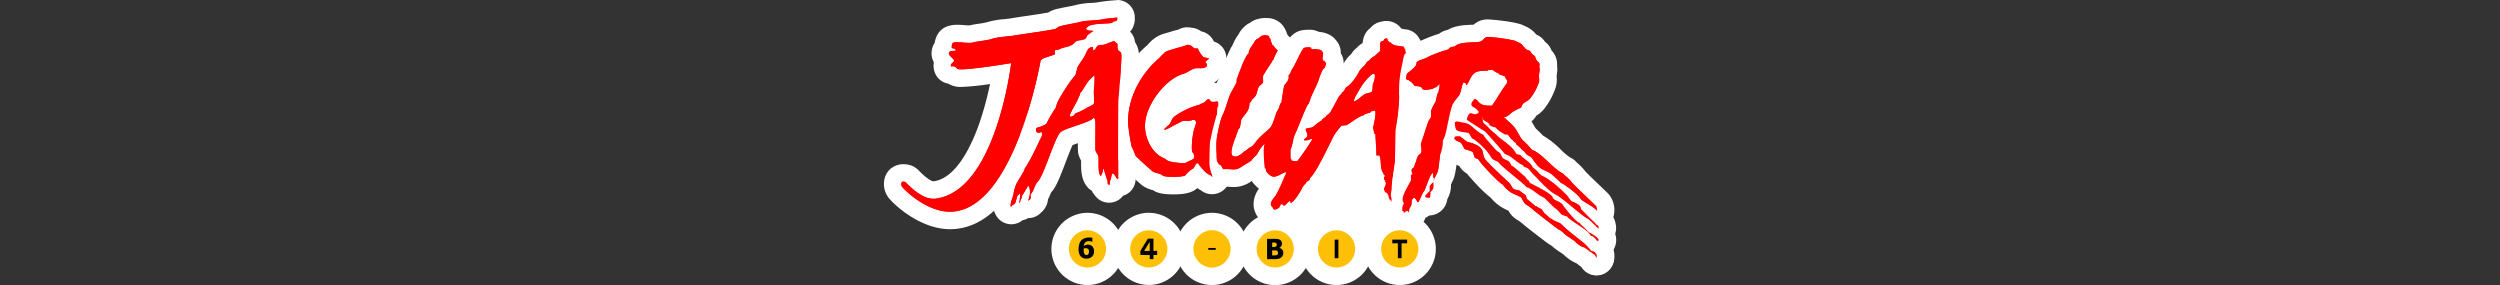 <svg xmlns="http://www.w3.org/2000/svg" viewBox="0 0 1000 114"><rect x="0" y="0" width="1000" height="114" fill="#333333" stroke="none"/><title>logo</title><g id="Layer_2" data-name="Layer 2"><rect x="527.18" y="50.88" width="22.8" height="13.5" fill="#fff"/><rect x="516.66" y="58.38" width="22.67" height="36.64" fill="#fff"/><rect x="531.16" y="57" width="26.5" height="40.89" fill="#fff"/></g><g id="Layer_1" data-name="Layer 1"><path d="M592.51,46.62v0h0v0m0-7h-.16a7,7,0,0,0-6.84,7v0a7,7,0,1,0,7-7Z" fill="#fff"/><path d="M549.46,29.5c.48,0,.69.62.35,2.31-.23,1.15-.75,1.71-.75,3,0,2.38-.56,2.11-2.32,2.55s-3.8,3.21-5.34,3.21c.06,0,.46-1.42.69-1.81,1-1.63,2-3.67,3.12-5.16.66-.89,3.16-4.08,4.25-4.08m0-7c-3.33,0-6.19,2-9.85,6.88A38.18,38.18,0,0,0,537,33.62c-.29.52-.58,1-.86,1.5l0,.06A13.24,13.24,0,0,0,535,37.69v0a7,7,0,0,0,6.41,9.82c3.29,0,5.62-1.88,7.15-3.13l.54-.43c4.4-1,6.8-4,7-8.69a12.46,12.46,0,0,0,.62-2.11c.27-1.36,1-5-1.47-8a7.39,7.39,0,0,0-5.74-2.71Z" fill="#fff"/><path d="M437.65,30.28a.17.17,0,0,1,.12,0c.24.24,0,4.54-.14,5-.26,1.33.17,5.49-.09,6.1s-1.43,1-2.62,1.62a21.92,21.92,0,0,1-4.54,2.23c-.61.13-.52,1.4-2.41,1.4l-.05-.12-.05,0c0-1.4,3.16-5.86,3.68-7.9v-.05c.34-.17.44-1.31.55-1.39.92-.69,2.39-3.92,3.77-5.3l1.49-1.44a.44.44,0,0,1,.29-.14m0-7a7.48,7.48,0,0,0-5.18,2.13L431,26.84l-.07.07a22.44,22.44,0,0,0-3.11,4.26c-.19.31-.46.75-.64,1a7.19,7.19,0,0,0-1.85,3.17,6.67,6.67,0,0,0-.55,1.45c-.23.53-.85,1.64-1.23,2.33-1.49,2.69-2.67,4.82-2.67,7.36a7.22,7.22,0,0,0,7.1,7.14,9.09,9.09,0,0,0,6.25-2.34,34.6,34.6,0,0,0,3.14-1.63l.92-.51.63-.31A9.28,9.28,0,0,0,444,44.13c.74-1.71.68-3.28.6-5.65,0-.64-.05-1.7,0-2.12.14-.94.23-2.43.27-3.29.11-2.51.25-5.35-2.1-7.69a7.13,7.13,0,0,0-5.07-2.1Z" fill="#fff"/><path d="M380,88.2c-9.81,0-18.9-7.9-21.57-11a5.44,5.44,0,0,1-1.33-4.14,4.32,4.32,0,0,1,1.6-3.09,4.39,4.39,0,0,1,2.7-.84,5.92,5.92,0,0,1,2,.34,5,5,0,0,1,1.88,1.4c3.39,3.39,6.12,5.11,8.1,5.11l.3,0c16-1.78,24.13-30.91,26.73-46.59-4.9.76-12.32,1.8-15.78,1.8a5.63,5.63,0,0,1-4-1.18l0,0h-.11a3.5,3.5,0,0,1-3.25-2.2,4.2,4.2,0,0,1,.08-3.45,4.47,4.47,0,0,1-.58-5.27,4.39,4.39,0,0,1,.52-.7,7.28,7.28,0,0,1,.12-.89,4.56,4.56,0,0,1,2.54-3.65,7.5,7.5,0,0,1,3-.49c.88,0,1.83.07,2.75.14.77.05,1.57.11,2.16.11a3.91,3.91,0,0,0,.48,0,33.06,33.06,0,0,1,3.84-.71,24.24,24.24,0,0,0,3.65-.7,32.73,32.73,0,0,1,6.49-1.11c1.12-.12,2.16-.23,3-.38,2.14-.35,4.3-.67,6.4-1,3-.44,6.12-.89,9.14-1.47l.38-.26c.92-.77,2.18-1.06,6.78-1.95,1-.19,2.34-.45,2.67-.54a27,27,0,0,1,6-.85,24.94,24.94,0,0,0,4.26-.5c.74-.18,5.46-.66,6-.66a3.54,3.54,0,0,1,2,.61A3.49,3.49,0,0,1,450.43,7v.47a4.33,4.33,0,0,1-3.35,4.37c-1.18.89-2.69,1-5,1.08l-1.26.06a3.76,3.76,0,0,1-1.42,2.37,10.17,10.17,0,0,1-1.33.89l-.23.13a4.88,4.88,0,0,1-2.53,2.57,12,12,0,0,1-2.46.63l-.54.1A6.07,6.07,0,0,1,431,20.79a13,13,0,0,1-3.84,1.44,8.72,8.72,0,0,0-1.85.6l-.1.06a3.88,3.88,0,0,1-.86,1.35c-.6.65-1,.78-2.64,1.32l-2.29.76c-2,10.52-13.17,61.25-39,61.87Z" fill="red"/><path d="M446.9,7h0v.47c0,1.4-1.25.79-1.76,1.3L445,9c-.73.73-8.26,0-10.13,1.86s3.38.88,2.28,1.77A11.57,11.57,0,0,0,435,14.16c-.34.39-.5,1.3-1.07,1.53-1.11.44-2.37.43-3.39.84-.5.2-1,1-1.44,1.3-1.58,1-4,1-5.62,2-.33.19-1.15.08-1.54.32s.27,1.25-.15,1.67c0,.05-4.23,1.36-4.68,1.63-.25.15-.42.48-.72.48h-.11s-10.32,60.16-36,60.77H380c-8.13,0-16.21-6.64-19-9.76a1.78,1.78,0,0,1-.23-2.13,1,1,0,0,1,.58-.13,2.29,2.29,0,0,1,.74.12c.38.14,5.84,6.73,11.2,6.73a5.37,5.37,0,0,0,.7,0c24.44-2.72,30.48-54.27,30.48-54.27s-14.85,2.5-19.92,2.5c-.92,0-1.52-.08-1.65-.27l-.41-.33a1.29,1.29,0,0,0-1.16-.6h-.93c-.49-1.24,1.73-1.66,1.16-2.6-.36-.62-2.51-2-1.9-3,.5-.83,2.41-.27,2.6-.74s-.25-.54-.47-.69-.86-.13-1.06-.33a2.67,2.67,0,0,1,.46-2.05,4.68,4.68,0,0,1,1.66-.21c1.49,0,3.46.25,4.91.25a5,5,0,0,0,1.33-.13c2.14-.59,5.6-.76,7.74-1.48,2.36-.78,6.29-.9,9-1.35,5.43-.91,10.92-1.52,16.36-2.61l1.15-.8c.48-.48,7-1.51,8.28-1.89,2.93-.88,7-.52,10.08-1.3.35-.09,4.78-.56,5.18-.56m0-7h0A67.77,67.77,0,0,0,440,.77a24.73,24.73,0,0,1-3.65.4,30.19,30.19,0,0,0-6.69,1c-.37.09-1.53.31-2.38.48-4.25.82-6.31,1.21-7.92,2.35-2.68.49-5.38.88-8.23,1.3-2.11.3-4.29.62-6.46,1-.76.13-1.76.23-2.82.35a35.37,35.37,0,0,0-7.23,1.27,25.9,25.9,0,0,1-3,.56,39.2,39.2,0,0,0-3.87.69c-.46,0-1.17-.06-1.85-.11-1-.07-2-.14-3-.14a11.18,11.18,0,0,0-4.41.78c-1.67.71-3.84,2.37-4.59,6.2l0,.18-.17.27a7.64,7.64,0,0,0-.2,7.56,8.08,8.08,0,0,0,.45,4.25,7,7,0,0,0,5.29,4.3,9.73,9.73,0,0,0,5.36,1.31A102.67,102.67,0,0,0,396,33.61a127.66,127.66,0,0,1-4.24,15.64c-2.86,8.23-9.05,22.18-18.44,23.28-.31,0-1.9-.39-5.59-4.09a8.37,8.37,0,0,0-3.13-2.2,9.34,9.34,0,0,0-3.2-.56,7.87,7.87,0,0,0-4.78,1.53l-.05,0a7.79,7.79,0,0,0-2.95,5.52,9,9,0,0,0,2.18,6.81c3.69,4.19,13.49,12.13,24.2,12.13h.53c13.75-.33,25.18-12.14,34-35.11a188,188,0,0,0,8-27.58l.35-.12a8.45,8.45,0,0,0,4.07-2.21,7,7,0,0,0,.78-1l.37-.09a16.13,16.13,0,0,0,4.82-1.87,8.16,8.16,0,0,0,1.12-.84,14,14,0,0,0,2.6-.73,8,8,0,0,0,3.85-3.3,12.59,12.59,0,0,0,1.12-.79,7.69,7.69,0,0,0,1.59-1.74A11.16,11.16,0,0,0,448.63,15a7.82,7.82,0,0,0,5.29-7.55V7a7,7,0,0,0-7-7Z" fill="#fff"/><path d="M404.49,86.26a3.56,3.56,0,0,1-3.22-2.06c-1-2-.3-4,.31-5.86a12.41,12.41,0,0,0,.45-1.51,3.48,3.48,0,0,1,.26-1.34,4,4,0,0,1,.39-1.3s.08-.25.13-.42a8.85,8.85,0,0,1,.56-1.51c.44-.89,1-1.82,1.62-2.8s1.08-1.76,1.5-2.57a4.51,4.51,0,0,1,.65-1.49,70.93,70.93,0,0,0,4.8-9c.16-.32.31-.64.46-1a5,5,0,0,1-1.41-3.8v-.14a3.49,3.49,0,0,1,1.16-2.6c.05-.05.09-.11.15-.16a4.65,4.65,0,0,1,2.62-1.26c.49-.2.83-.35,1.08-.47a53.85,53.85,0,0,1,3.16-5.36,13.68,13.68,0,0,1,.75-2.22,66,66,0,0,1,7.21-11.05c.07-.27.16-.63.22-.88a10.76,10.76,0,0,1,.7-2.24,21.19,21.19,0,0,1,1.74-2.77,13.28,13.28,0,0,0,1.1-1.69c.07-.14.15-.33.24-.53a8.75,8.75,0,0,1,2.76-3.93,7.3,7.3,0,0,1,3.24-1l.35,0a6.62,6.62,0,0,1,3.49-.83c.32-.1,1-.38,1.42-.55a8.9,8.9,0,0,1,3.3-.92,3.8,3.8,0,0,1,2.56,1l1.08,1,.19.17a3.83,3.83,0,0,1,1,3v.08c1.31,1.2,1.58,2.57,1.58,4.43,0,.15-.71,16.83-1.53,18.52a3.32,3.32,0,0,0,.35-1.21c0,.41-.12,3.7-.12,28.79v2.83a3.5,3.5,0,0,1-1,2.48,3.67,3.67,0,0,1-2.52,1H447a3.46,3.46,0,0,1-.24.57,3.54,3.54,0,0,1-3.14,2,3.51,3.51,0,0,1-3-1.7A3.81,3.81,0,0,1,440,75a4.23,4.23,0,0,1-.39-1.19,3.66,3.66,0,0,1-1.76-1c-1.94-2-1.92-5.11-1.9-7.9,0-.53,0-1.22,0-1.57a3,3,0,0,0-.19-.33,9.73,9.73,0,0,1-.87-1.84c-.23-.65-.23-.67-.19-8.76-.9.33-1.92.68-3.05,1.06a38.58,38.58,0,0,0-5.13,2c-.7,1-2.38,5.36-3.5,8.28-2.32,6-3.71,9.56-5.34,11.18a7.22,7.22,0,0,0-.73,1.48,14,14,0,0,1-1.16,2.39A4.56,4.56,0,0,1,414,82.61a3.54,3.54,0,0,1-2.64,1.19,3.86,3.86,0,0,1-1-.15,3.5,3.5,0,0,1-2.56,1.11l-.37,0A3.54,3.54,0,0,1,404.49,86.26Z" fill="red"/><path d="M445.68,16.55a.28.28,0,0,1,.22.07l1.12,1a10.57,10.57,0,0,0,.14,2.38c1.09,1.08,1.44.57,1.44,2.69,0,1.71-1,16.56-1.16,17s-.14,24.7-.14,29.14v2.83l-.05,0c-.17,0-.55-.34-.65-.44s-.82-1.83-1.42-1.83a.34.34,0,0,0-.25.11c-.41.41-.39,1.81-.7,2.42s-.26,1.63-.56,2.23a0,0,0,0,1,0,0s-.08-.22-.12-.3-.32-.22-.42-.42c-.19-.37.16-1-.14-1.25-.14-.14-1.38-4.49-1.54-4.65a.09.09,0,0,0-.07,0c-.15,0-.21.61-.21.87a5.69,5.69,0,0,1-.69,1.72s0,.33-.06.33a.15.15,0,0,1-.08,0c-1.43-1.43-.58-6.67-1-8-.29-.86-.82-1.37-1.12-2.27-.07-.2,0-9.09,0-10.22,0-.35,0-2.76-.67-2.76a.65.65,0,0,0-.44.25c-1.8,1.79-11.26,3.82-13,5.57-2.22,2.21-6.56,17.19-8.88,19.52-1.38,1.38-1.59,3.82-2.93,5.15-.35.35.62,1.77-.7,2.42-.1,0-.16.3-.24.3l0,0a4.27,4.27,0,0,1,.28-1c.48-1.44.72-4.07-.28-5.07,0,0,0,0-.08,0s-.22.38-.33.61L410,76.33a19.86,19.86,0,0,1-1.11,1.86c-.35.34-.08,1-.42,1.39l-.23.23h0s.06,0-.08.33-.06.4-.14.56l-.14.28-.19.28v-.7l.19-.42c.07-.21-.07-.49,0-.7a3.79,3.79,0,0,0,.14-1.39c0-.43-.05-.58-.15-.58s-.46.45-.87.72c-.18.12-.72,2.68-1,3.07s-1,.68-1.39,1c-.16.11-.13.53-.2.53s0,0-.08-.11c-.6-1.2,1.11-4.12,1.11-5.76l0,0c.1,0,.23-1.07.26-1.14.34-.68.4-1.35.7-2,.79-1.58,2.29-3.69,3.25-5.62a8.27,8.27,0,0,1,.28-.84c2.76-4.13,4.6-8.58,6.74-12.87a3.64,3.64,0,0,0,.14-1.44.51.51,0,0,0-.38-.13c-.35,0-.8.19-1.2.19s-.84-.27-.84-1.45v-.14l.19-.07s-.11,0,.09-.21.88-.24,1.3-.42,2.53-1,2.65-1.39a45.87,45.87,0,0,1,3.62-6.19s.56-1.94.7-2.23c1.24-2.47,5-8.58,7-10.64.43-.43.78-2.86,1.11-3.53.84-1.66,2.05-2.88,2.84-4.46.41-.83,1.07-2.62,1.81-3.11a4.57,4.57,0,0,1,1.3-.44l.09,0v.42c0,.53,0,.54.28.84.06.05.16.15.23.15s0,0,0,0c1.35-1.35.68-2.23,3.39-2.23,1.12,0,3.69-1.46,4.52-1.46M428,46.64c1.89,0,1.8-1.27,2.41-1.4A21.92,21.92,0,0,0,434.92,43c1.19-.64,2.34-1,2.62-1.62s-.17-4.77.09-6.1c.09-.42.38-4.72.14-5a.17.17,0,0,0-.12,0,.44.44,0,0,0-.29.14l-1.49,1.44c-1.38,1.38-2.85,4.61-3.77,5.3-.11.08-.21,1.22-.55,1.39v.05c-.52,2-3.68,6.5-3.68,7.9l.05,0,.05.12M445.68,9.55a11.76,11.76,0,0,0-4.63,1.19l-.75.3a10.58,10.58,0,0,0-3.66.81,11,11,0,0,0-4.71,1.6,11.83,11.83,0,0,0-4,5.41c-.07.15-.13.29-.19.4a9.64,9.64,0,0,1-.81,1.22,24.16,24.16,0,0,0-2,3.24,14,14,0,0,0-1,3v0a73.81,73.81,0,0,0-7.15,11.14,13.89,13.89,0,0,0-.83,2.3c-.81,1.2-1.69,2.7-2.42,4a7.94,7.94,0,0,0-3.71,2.07l-.14.14a7,7,0,0,0-2.19,5.09v.14a9.48,9.48,0,0,0,.88,4.12,61.82,61.82,0,0,1-4.16,7.7,7.73,7.73,0,0,0-1,2.11c-.34.62-.78,1.33-1.21,2-.62,1-1.26,2-1.77,3.07a12,12,0,0,0-.79,2.11l0,.09a7.59,7.59,0,0,0-.54,1.78,7.34,7.34,0,0,0-.34,1.69c-.06.23-.19.6-.28.87-.7,2.1-1.76,5.27-.11,8.56a7.08,7.08,0,0,0,6.34,4,7,7,0,0,0,4.5-1.61,7.25,7.25,0,0,0,2.3-.85h0a7,7,0,0,0,5.09-2.18,7.93,7.93,0,0,0,2.81-5.33c.41-.77.71-1.49.95-2.07.09-.22.2-.49.29-.68,2-2.16,3.37-5.72,5.81-12.07.83-2.18,2-5.29,2.78-6.87.58-.23,1.35-.51,2.11-.77,0,3.8.09,4.08.41,5a12.84,12.84,0,0,0,.88,2v.57c0,3.13-.05,7.42,2.92,10.4a7.35,7.35,0,0,0,1.41,1.1l.06.13,0,.07a6.9,6.9,0,0,0,1,1.45,7,7,0,0,0,11.41.29,7,7,0,0,0,5-6.73V68.76c0-18.12.05-26.35.1-28.26.19-1.32.36-3.63.68-8.4.05-.8.52-7.86.52-9.44A9.29,9.29,0,0,0,454,16.85a6.85,6.85,0,0,0-2-4.21c-.11-.11-.22-.22-.34-.32l-1.05-.92a7.29,7.29,0,0,0-4.89-1.85Z" fill="#fff"/><path d="M469.35,74.26c-4.47,0-5.78-.66-6.57-1.38a7.09,7.09,0,0,0-.72-.21A8.23,8.23,0,0,1,459,71.38c-.08-.07-7.57-6.08-8.19-8.2a20,20,0,0,0-1.3-3,3.71,3.71,0,0,1-.29-.85,83.55,83.55,0,0,1-1.38-8.78c-.78-10.43,4.44-22.08,13.3-29.68.2-.17.51-.5.8-.81a10.24,10.24,0,0,1,3.52-2.75,29.8,29.8,0,0,1,2.86-1c.5-.14,1-.29,1.57-.47s1.1-.32,1.6-.45a9.6,9.6,0,0,0,1.29-.37,4.41,4.41,0,0,1,2.18-.63l.38,0a5.22,5.22,0,0,1,.69.11l.37.07a3.7,3.7,0,0,1,2,.74c.18.14.41.34.65.56h.08a3.49,3.49,0,0,1,3.32,2.39,15,15,0,0,0,.84,1.42,2,2,0,0,1,.33.09h.05a3.51,3.51,0,0,1,3.38,3.5,4,4,0,0,1-.77,2.35,4.14,4.14,0,0,1-.13,1.6,4.83,4.83,0,0,1-3.84,3.35,8.21,8.21,0,0,1-2,.22h-.79l-.54,0a1.57,1.57,0,0,0-.3,0,13.1,13.1,0,0,0-1.31.7,14.15,14.15,0,0,1-3.51,1.55h0c-5.91,2.14-12.3,11-12.3,17.15v.28c0,4.08,2.47,8.4,5.51,9.62a6.45,6.45,0,0,1,1.58,1l.06,0c.3.07.57.16.82.23a5.91,5.91,0,0,0,.57.16h0c.25,0,.63,0,1.36.12.49.05,1.17.13,1.66.16l.51-.24c-.94-3.13-.07-7.68.41-9.71h0c-.6.32-1.18.61-1.75.9s-1.25.62-1.87,1l-.1.07a9.18,9.18,0,0,1-4.35,1.61,3.77,3.77,0,0,1-3.4-2.06,3.69,3.69,0,0,1,1.16-4.59A13.5,13.5,0,0,1,465,47.49c.1-.17.23-.43.32-.61A8.28,8.28,0,0,1,467.41,44a33.67,33.67,0,0,1,10.74-5.28,3.48,3.48,0,0,1,.38-.2l1.35-.6a4.57,4.57,0,0,1,3.52-1.76,4,4,0,0,1,2.51.88,6.56,6.56,0,0,1,.82-.06,4,4,0,0,1,4.08,4.27V42.5a3.59,3.59,0,0,1-.44,1.7c0,.12,0,.25,0,.35a7.21,7.21,0,0,1-.47,2.87c-.3.95-1.55,5.79-1.7,6.49h0a20.68,20.68,0,0,1-.68,3.23c-.12,1.12-.22,6.54-.22,8.08a9.55,9.55,0,0,0,.65,3l.05.14a9.25,9.25,0,0,1,.31,1.06,3.57,3.57,0,0,1-.75,3.56.6.6,0,0,0-.08.08,3.69,3.69,0,0,1-2.63,1.1,3.85,3.85,0,0,1-2.63-1.06,11.09,11.09,0,0,1-3.35-2.6l-.11.06a7.87,7.87,0,0,0-1.68,1.52c-1,1.29-2.65,2.15-7.71,2.15Z" fill="red"/><path d="M475,17.91h.17a3.71,3.71,0,0,1,.84.23l.1.05c.06,0,0-.1.08-.1a.29.29,0,0,1,.1,0,12.46,12.46,0,0,0,1.48,1.21.93.93,0,0,0,.42.07l.56,0h.37a11.94,11.94,0,0,0,2.23,3.44c.34.2,1.09.19,1.54.42l.16,0h.14a.39.39,0,0,1,.16,0h.19c0,.73-1.82,1.25-1.3,1.77.77.77.94,1.7-.79,2.14a5,5,0,0,1-1.16.11l-1.33,0a4.05,4.05,0,0,0-1.51.24c-1.46.58-2.93,1.75-4.46,2.14h-.05C465.61,32.11,458,42.43,458,50.22v.28c0,5.13,3,11,7.71,12.87.64.26,1.15,1,1.95,1.11a12.6,12.6,0,0,0,2.28.51c.44,0,2.5.31,3.55.31a1.28,1.28,0,0,0,.58-.08c1.07-.6,2.25-1,3.3-1.67.56-.37.13-2.21-.09-2.32-1.19-.6-.14-7.94.33-9.34.38-1.16,1.2-3,.55-3.62l-.18-.19a3.08,3.08,0,0,0-.81-.15h-.08a5,5,0,0,1-2.42.39h-.91a2.4,2.4,0,0,0-.8.07c-1.42.81-2.86,1.45-4.28,2.23a9.49,9.49,0,0,1-2.75,1.24.29.29,0,0,1-.27-.12c-.06-.12.3-.35.37-.42a9.61,9.61,0,0,1,1.3-1.16c.83-.49,1.43-2.76,2.28-3.44a30.48,30.48,0,0,1,10-4.79h.13a.12.12,0,0,0,.1,0l.09-.19,1.77-.79c.61-.3.95-1.15,1.58-1.25h.09c.46,0,.68.62,1,.8a2,2,0,0,0,.87.19c.55,0,1.06-.17,1.43-.17s.58.15.58.77V42.5c-.76.76-.21,2.69-.65,3.58-.22.43-1.91,7-1.91,7.2s-.62,3-.65,3.07c-.23.29-.32,7.86-.32,8.87a12.82,12.82,0,0,0,.83,4.14,4.59,4.59,0,0,1,.28,1c0,.17.15.18.09.24a.21.21,0,0,1-.15.07c-.27,0-.55-.51-.64-.54-2.44-.7-4.8-4.76-4.88-4.79a.9.9,0,0,0-.34-.07c-.89,0-.92,1.73-1.79,2.17A10.53,10.53,0,0,0,474.26,70c-.39.52-2.7.75-4.91.75-2,0-3.93-.19-4.26-.52-1-1-2.92-.87-4-1.67-.61-.46-6.82-6-6.92-6.36a26,26,0,0,0-1.54-3.63,84,84,0,0,1-1.31-8.32c-.78-10.4,5-20.68,12.09-26.76,1-.87,2.14-2.49,3.35-3,1.44-.57,2.69-.83,4.23-1.34a28.53,28.53,0,0,0,3.39-1,1.47,1.47,0,0,1,.57-.24m0-7a7.68,7.68,0,0,0-3.63.93l-.68.18c-.53.13-1.19.29-1.88.52-.45.15-.92.29-1.42.43a31.48,31.48,0,0,0-3.17,1,13.47,13.47,0,0,0-4.8,3.62c-.19.2-.44.47-.54.56-9.66,8.28-15.35,21.08-14.49,32.58A85.54,85.54,0,0,0,445.79,60a6.93,6.93,0,0,0,.59,1.71,18,18,0,0,1,1.06,2.41c.63,2.17,1.71,3.15,5.3,6.41.55.5,3.34,3,4.15,3.63a11.78,11.78,0,0,0,4.29,1.89c1.78,1.23,4.17,1.7,8.17,1.7s7.34-.46,9.57-2.51a13.19,13.19,0,0,0,1.35.83,7.23,7.23,0,0,0,9.67-.52l.14-.14a7,7,0,0,0,1.52-7.18c-.1-.35-.2-.68-.31-1l0-.08a7.15,7.15,0,0,1-.48-2c0-1.3.08-5.8.18-7.38a20.7,20.7,0,0,0,.66-3.24c.2-.85,1.24-4.88,1.57-6a10.11,10.11,0,0,0,.67-3.63,7.11,7.11,0,0,0,.45-2.47V41.25a7.51,7.51,0,0,0-7.51-7.77,6.48,6.48,0,0,0-1.15-.47,8,8,0,0,0,3.82-4.81,7.44,7.44,0,0,0,.27-1.6,7.36,7.36,0,0,0,.76-3.29,7,7,0,0,0-5-6.71,7,7,0,0,0-5.07-4.06,7.27,7.27,0,0,0-3.51-1.4l-.12,0a6.76,6.76,0,0,0-1.34-.19l-.5,0Z" fill="#fff"/><path d="M509.79,87.34A3.83,3.83,0,0,1,507,86.23a4.39,4.39,0,0,1-.57-.77,3.45,3.45,0,0,1-.85-1.15,2.89,2.89,0,0,1-.36-.8,4.28,4.28,0,0,1-.35-2v-.14c0-2.11,1.87-4.36,2.62-5.16.22-.4.6-1.18,1-2.06a5.42,5.42,0,0,1-2.07-.84l-.1-.06a8.29,8.29,0,0,1-1.75-1.48,4.93,4.93,0,0,1-1.43-2.25,3.45,3.45,0,0,1-.69-2.09.66.66,0,0,1,0-.15,3,3,0,0,1-.6.35c-.66.37-3.37,2-3.8,2.34a8.27,8.27,0,0,1-4.74,1.36c-.68,0-1.3-.06-1.84-.11-.33,0-.65-.07-.95-.07h-.09a3.52,3.52,0,0,1-3.68-1.07l-.18-.18a4.12,4.12,0,0,1-.81-1.16,4.66,4.66,0,0,1-1.59-1.85c-.22-.34-.38-.65-.49-.86a9.29,9.29,0,0,1-.55-4.12c0-.5,0-1-.05-1.63a26.32,26.32,0,0,1,.09-5.11c.12-.78,1.24-7.69,2.74-10.68a31.27,31.27,0,0,0,1.54-4.19,31.69,31.69,0,0,1,1.62-4.36c.39-.78.84-1.58,1.29-2.37l.74-1.34a4.11,4.11,0,0,1,.18-1.36c0-.13,2.59-7.29,3.41-8.51.07-.13.16-.35.26-.57a9.1,9.1,0,0,1,1.17-2.05,14,14,0,0,1,2-3.77c.14-.2.27-.38.36-.53a6.48,6.48,0,0,1,1.61-2.12l.12-.12a3.55,3.55,0,0,1,1.57-1,5.22,5.22,0,0,1,1.75-1.08,10,10,0,0,1,2.92-.44,4.54,4.54,0,0,1,4.19,2,3.27,3.27,0,0,1,.3.59,3.53,3.53,0,0,1,.45,1.06l.07.17c.11.31.21.6.29.87l.09.17a3.53,3.53,0,0,1,.82,1.12,3.53,3.53,0,0,1,.77.67A3.47,3.47,0,0,1,514.69,20a4.74,4.74,0,0,1-.76,2.38c-.21.4-.71,1.38-.93,1.9a3.57,3.57,0,0,1-.5,1.47,3.48,3.48,0,0,1-.76.86c-.36.62-.82,1.31-1.35,2.1-.34.53-.84,1.28-1.08,1.67a3.39,3.39,0,0,1-.54,1,1.21,1.21,0,0,1,0,.18,5.42,5.42,0,0,1-.4,3,5.93,5.93,0,0,1-1.79,2h0c-.06.2-.13.45-.18.65a8.51,8.51,0,0,1-2,4l-.59.6-.09.2a3.88,3.88,0,0,1-.28.58l-.18.27a10.35,10.35,0,0,1-2.53,5.17c-.27.34-.53.66-.77,1,0,.19-.08.48-.11.7a8.77,8.77,0,0,1-.73,2.83,7.58,7.58,0,0,1-.64,1c-.18.59-.43,1.26-.74,2.07-.08.22-.18.49-.3.79.32-.22.62-.39.86-.53a2.48,2.48,0,0,0,.38-.22,6.83,6.83,0,0,0,1-1.21,14.53,14.53,0,0,1,1.4-1.69c1.56-1.56,2.62-2.47,3.39-3.13,1.3-1.12,1.3-1.12,2.84-5.73a7.92,7.92,0,0,1,.76-1.58c.11-.19.26-.46.36-.66A3.49,3.49,0,0,1,509,40a3.77,3.77,0,0,1,.38-.75c.29-2.35.83-6.1,1.51-7.09.19-.29.45-.62.72-1,.12-.14.27-.33.38-.49a3.48,3.48,0,0,1,.62-2.53,4,4,0,0,1,.55-.75l.32-.86a3.41,3.41,0,0,1,.71-1.15c.34-.47,1.14-2.1,1.68-3.18,1.66-3.37,2.59-5.17,4-6.09.77-.51,1.63-.78,4.18-.78a3.71,3.71,0,0,1,1.51.33,2.83,2.83,0,0,1,.41.14,3.5,3.5,0,0,1,.54.29c3.22.16,4.75,1.32,5.46,2.53a4.49,4.49,0,0,1,.75,3.66c0,.08.1.16.14.24,1.79,1.83.92,4.15.6,5h0a3.51,3.51,0,0,1-1.36,2.27l-.15.11c-.23.55-.62,1.57-1,2.84A37.63,37.63,0,0,1,529,37.22a28.6,28.6,0,0,0-1.78,4.33,2.66,2.66,0,0,1-.21.58,5.09,5.09,0,0,1-1,1.78v0a23.49,23.49,0,0,0-1.23,2.64,14.84,14.84,0,0,1,1.52-1,11.27,11.27,0,0,1,1.57-1.38,6.35,6.35,0,0,1,1.38-1.24l0,0c.71-1.17,2.3-4.16,2.94-5.45a8.31,8.31,0,0,1,1.3-1.74l.3-.33a3.5,3.5,0,0,1,.92-1.24l.21-.17a4.67,4.67,0,0,1,2-2.18c.76-.38,2.58-2.64,3.64-4.75a10.2,10.2,0,0,1,2.08-2.63,7,7,0,0,0,.74-.79,5.67,5.67,0,0,1,1.88-2l.15-.21a3.43,3.43,0,0,1,1-.86,9.84,9.84,0,0,1,1.34-.94l.79-.72a6.77,6.77,0,0,1,.56-3.56,4,4,0,0,1,1.48-1.61,3.45,3.45,0,0,1,2.67-1.61,4,4,0,0,1,1.29-.21A3.81,3.81,0,0,1,558,13.94a3.53,3.53,0,0,1,.83.62l.15.15.08,0,.12.05.19,0a9.68,9.68,0,0,1,1.83.28l.44.09a3.49,3.49,0,0,1,3.16,2.17l0,0a3.53,3.53,0,0,1,.8,2.09,4.94,4.94,0,0,1-.18,3.36h0a4,4,0,0,1-.64.92c0,.24-.09.55-.12.77-.08.5-.16,1-.29,1.52a42.35,42.35,0,0,0-1.2,9.56,89.11,89.11,0,0,1-1.54,16.61c0,.59-.06,2.48-.07,4-.07,7.29-.19,11-.74,12.81-.18,1-.62,5.47-.62,6.33a10.3,10.3,0,0,1-.19,1.76c0,.24-.09.61-.12.85a5.76,5.76,0,0,1-.36,4.43,3.64,3.64,0,0,1-3.08,1.73,3.69,3.69,0,0,1-2.6-1.09,3.62,3.62,0,0,1-.58-.77,3.51,3.51,0,0,1-.9-1.62,3.55,3.55,0,0,1-.25-.86,3.71,3.71,0,0,1-.92-1.09,3.67,3.67,0,0,1-.66-1.23,5.22,5.22,0,0,1,.06-3.85v0a3.43,3.43,0,0,1-.35-1.22l0,0a4.44,4.44,0,0,1-.17-1.6l-.05-.14a11.82,11.82,0,0,1-1.19-5.25s0-.09,0-.15a3.66,3.66,0,0,1-.72-.55,3.51,3.51,0,0,1-1-2.47v-.75c0-1.22-.09-2.43-.18-3.71-.06-.8-.12-1.61-.15-2.44h0a4.07,4.07,0,0,1-.32-.86l0-.09a14,14,0,0,1-.63-3.31,4.48,4.48,0,0,1,.14-1l.09-.38-.22,0a27.91,27.91,0,0,0-3.18,2c-.47.33-.86.59-1.21.81a4.56,4.56,0,0,1-2.58,1.13l-.62.06c-.6.78-1.38,1.85-1.67,2.28l-.9,1.82c-3.81,7.77-6.45,12.82-8.39,15a3.5,3.5,0,0,1-1.1,1.87,3.66,3.66,0,0,1-.93.59l0,0a3.56,3.56,0,0,1-1.13,1.19l0,.06c-.71,1.58-3.19,5.59-4.6,6.69a3.5,3.5,0,0,1-2.83,1.43h-.31a5.34,5.34,0,0,1-1.1.75,3.8,3.8,0,0,1-1.45.38A6.48,6.48,0,0,1,509.79,87.34Z" fill="red"/><path d="M506.49,14.18c.84,0,1.56.22,1.17,1H508a18.65,18.65,0,0,1,.56,1.86.07.07,0,0,1,.06,0c.2,0,.3,1,.31,1h.1c.11,0,.25,0,.09.19h.37v.37a.14.14,0,0,1,.09,0,.17.17,0,0,1,.1,0c.12.13.7,1.16,1,1.16a.12.12,0,0,0,.09,0V20h.37c0,.14-1.89,3.47-1.67,3.91h-.37c.19.39-3.29,5-3.16,5.38l-.05,0c-.17,0-.45.66-.51.77-.41.82.07,2.45-.19,3s-1.35,1-1.67,1.68c-.62,1.23-.68,3.1-1.67,4.09l-.93.92a.12.12,0,0,1-.09,0,.13.13,0,0,1-.1,0,4.59,4.59,0,0,1-.37,1.12H500l-.19.37c0,3.1-1.54,4-3,6.14-.62.92-.43,2.7-.93,3.71a3.49,3.49,0,0,1-.74.93h0c.26.79-4.18,9.25-1.86,10.41a1.83,1.83,0,0,0,.82.19c1.54,0,3.17-1.68,3.27-1.67h0c-.24-.25,1.38-.67,1.11-.94h.37a.13.13,0,0,1,0-.18,8.94,8.94,0,0,1,1.68-1.12c1.22-.81,2-2.36,3-3.34,5.36-5.36,4.53-2.62,7.07-10.23.23-.71,1.5-2.35,1.3-3.16,0,0,0,0,.05,0s.32-.62.32-.77h.37c0-.89,1-6.87,1.11-7.06.7-1,2.22-2.27,1.68-3.91h.18c-.22-.33.4-.61.56-.93l.56-1.48c1.15-1.15,3.8-7.93,5-8.74a9.75,9.75,0,0,1,2.24-.19c.16,0,.34.23.48.23a.12.12,0,0,0,.08,0v.38l.18.18h1c1.4,0,3.31.13,3.31,1.31a.24.24,0,0,1,.13-.08c.37,0-.38,2.93,0,2.93a.18.18,0,0,0,.1-.06v.37l.19.19h.37c-.14.13.5.68.56.74.37.38-.47,1.75-.38,2l-.74.56a22.51,22.51,0,0,0-1.67,4.09c-1,3-2.9,5.89-3.72,8.92h-.18c.16.65-.26.86-.56,1.3-1.15,1.72-3.75,9-5,11.53-1,1.92-.91,4.43-1.86,6.32-.05.1,0,3.3,0,3.72a.1.1,0,0,1,.08,0c.17,0,.29.59.48.78,0,0,1.49.2,2,.2H519a102.16,102.16,0,0,0,6-8.74c.08-.17,0-.19-.06-.19h-.13c-.76,0-1.3.56-2.23.56h-.93c0-.66,1-.9,1.3-1.49.46-.91-.73-2.62-.56-3s2.43-.38,3-.93a18.47,18.47,0,0,1,3.31-2.42h0c-.14-.43,1.84-1.68,1.86-1.68h0c-.15-.46,1.11-.91,1.49-1.49.73-1.09,2.72-4.88,3.34-6.13.27-.53,1.79-1.91,1.68-2.23l.08,0c.47,0,1.08-1.71,1.41-1.88,2-1,4.23-4.39,5.2-6.32.59-1.17,2.23-2.22,2.79-3.34.27-.55,1.14-1,1.48-1.3.1-.1.29-.28.19-.38h0c.16,0,1.24-1.12,1.85-1.12a.14.14,0,0,1,0-.19l1.86-1.67c.53-1.08-.17-2.64.37-3.72.28-.56,1.63-.3,1.3-1.3a.24.24,0,0,0,.18.07c.24,0,.56-.27.83-.27h.11c.39.14.26.83.55,1.12,0,0,.72.4.56.56h.56l.18.18v.37a.36.36,0,0,1,.15,0c.3,0,.76.23.6.4h.37c-.17.17,1.4.37,1.49.37.79,0,1.72.37,2.41.37v.37c.05,0,.08-.06.11-.06s.08.57.08.62h.37v.93s.07-.06.1-.06.1.78.08.8c-.11.24-.43.32-.55.56a20.34,20.34,0,0,0-.75,3.35,46.29,46.29,0,0,0-1.3,10.41,84.19,84.19,0,0,1-1.48,16c-.25,1,.06,14.13-.75,16.54a70,70,0,0,0-.74,7.25c0,.91-.56,2.78-.19,3.53.23.45.22,1.74-.06,1.74a.17.17,0,0,1-.12-.06v-.38l-.19-.37h-.37v-.55h-.18a4.61,4.61,0,0,0-.38-1.49c-.09-.27-.63-.67-.55-.74h-.38c0-.68-.59-.28-.37-.93a.14.14,0,0,1-.09,0c-.19,0-.1-1-.09-1,.35-.71,1-2,.37-2.61,0,0,.07-.6-.22-.6a.34.34,0,0,0-.15,0c0-.34-.23-.88-.19-.92.33-.33.37-.44.37-1.12-.35,0-.55-.14-.55-.56,0-.07.05-.13,0-.18-1.51-1.5-.65-6-1.68-7.06,0,0-.07,0-.15,0s-.61,0-.82,0a.33.33,0,0,1-.14,0v-.75c0-2.67-.37-5.22-.37-7.81h-.38a19.54,19.54,0,0,1-.56-2.6c0-.06,1.48-6,.75-6.69a.35.35,0,0,0-.26-.08,10.44,10.44,0,0,0-1.6.45v.37a9.21,9.21,0,0,0-2,.56c-.13,0-.85.45-.74.56-1.54,0-5.88,3.53-6.3,3.53h0c.17.17-.42.37-.55.37l-2,.19a38.27,38.27,0,0,0-3,3.9c-1.82,3.63-6.83,14.26-9.11,16.54-.33.34-.71.86-.56,1.3l-.1,0c-.12,0-.17.14-.27.21a10.67,10.67,0,0,0-.93.56s-.15.4-.3.4a.09.09,0,0,1-.07,0v.37h0c-.26,0-1.15,1.14-1.27,1.5a27.19,27.19,0,0,1-3.53,5.39,2.72,2.72,0,0,1-.72.38h0v.37h-.37c0-.55-.12-.75-.32-.75-.54,0-1.64,1.55-2.28,1.87h-.05c-.19,0-.39-.62-.95-.62a.86.86,0,0,0-.3,0c-.2.07-.31.78-.49.78,0,0,0,0-.07,0,.21.62-1.29,1.38-2,1.38a.35.35,0,0,1-.27-.08s-.44-1-.68-1l-.06,0v-.38c-.06.06-.1.08-.13.08s-.06-.26-.06-.26c-.27-.27-.19-.42-.19-.93,0-.76,1.4-2.51,1.86-3a66.34,66.34,0,0,0,3.35-7.07c.12-.49,1.06-2.1.93-2.23a.45.45,0,0,0-.34-.12c-.92,0-2.87,1.77-4.61,1.77a2.09,2.09,0,0,1-1.19-.35c-.35-.23-1.44-.88-1.3-1.3a.23.23,0,0,1-.11,0c-.42,0-.63-1.33-.63-1.7H506c0-1.06-1.15-9.82.37-10-.92,0-2.89,3.17-3.35,4.09s-1.51,1.43-2,2.23l-.56.75h0c-.11,0-3.78,2.27-4.27,2.6a4.9,4.9,0,0,1-2.8.77c-1,0-1.94-.18-2.79-.18a3.68,3.68,0,0,0-1.11.15c.18-.17-.36-.36-.37-.37s-.51-1.07-.55-1.12c-.22-.22-1.32-.52-1.12-1.11h0c-.15,0-.46-.61-.53-.75a11.31,11.31,0,0,1-.18-2.61,44.77,44.77,0,0,1,0-6.13c.55-3.53,1.55-8,2.41-9.67,1.31-2.61,2.09-6.4,3.16-8.55.74-1.47,1.69-3,2.42-4.46.09-.19-.08-.88,0-1.11.35-1.06,2.59-7,3-7.62a23.37,23.37,0,0,1,1.3-2.42,2.65,2.65,0,0,1,.55-.37h0c-.4-1.22,2-4,2.23-4.65a4.1,4.1,0,0,1,.93-1.11h.11c.11,0,.24,0,.08-.19H503l.08,0c.35,0,1.21-1,1.6-1.13a6.44,6.44,0,0,1,1.8-.26M541.4,40.55c1.54,0,3.57-2.76,5.34-3.21s2.32-.17,2.32-2.55c0-1.27.52-1.83.75-3,.34-1.69.13-2.31-.35-2.31-1.09,0-3.59,3.19-4.25,4.08-1.12,1.49-2.14,3.53-3.12,5.16-.23.39-.63,1.81-.69,1.81M506.49,7.18h0a13.67,13.67,0,0,0-4,.61A8.09,8.09,0,0,0,500,9.13a7,7,0,0,0-2.26,1.57l0,0a10.22,10.22,0,0,0-2.3,3l-.17.25A18.43,18.43,0,0,0,493,18.1a12.77,12.77,0,0,0-1.2,2.22c-.06.12-.11.24-.17.35a88.07,88.07,0,0,0-3.62,9l0,.12a7.05,7.05,0,0,0-.31,1.44l-.33.6c-.46.8-.92,1.64-1.37,2.52a34.12,34.12,0,0,0-1.82,4.87,29.26,29.26,0,0,1-1.34,3.68c-1.65,3.31-2.77,9.8-3.07,11.71a29.9,29.9,0,0,0-.13,5.8c0,.56.05,1.09.05,1.42v.06a12.14,12.14,0,0,0,.92,5.68c.18.35.36.67.55,1a7.58,7.58,0,0,0,2,2.53,7.56,7.56,0,0,0,1,1.29l.18.17a7,7,0,0,0,6.51,2.12l.35,0a20.94,20.94,0,0,0,2.18.13,11.77,11.77,0,0,0,6.68-2l.66-.42a8,8,0,0,0,1.41,1.74,11.33,11.33,0,0,0,1.46,1.34,10.51,10.51,0,0,0-2.15,5.83h0a8,8,0,0,0,.61,3.49,9,9,0,0,0,1.7,2.81,6.35,6.35,0,0,0,.84,1h0a7.28,7.28,0,0,0,5.24,2.15,9.77,9.77,0,0,0,5.32-1.72,7.37,7.37,0,0,0,1.63-.58,6.89,6.89,0,0,0,.76-.44A7,7,0,0,0,522,85.66a29,29,0,0,0,4.84-6.87,6.79,6.79,0,0,0,.79-.82,9.17,9.17,0,0,0,.88-.66,7,7,0,0,0,1.93-2.81c2.11-2.69,4.61-7.47,8.39-15.18.29-.6.56-1.13.78-1.58l.57-.79a8.21,8.21,0,0,0,3-1.34c0,.17.11.35.17.52,0,.64.08,1.26.13,1.87.09,1.22.17,2.37.17,3.46v.75A7,7,0,0,0,545.46,67a14.23,14.23,0,0,0,1.12,4.59,7.78,7.78,0,0,0,.26,1.57,5.35,5.35,0,0,0,.11.55,8.9,8.9,0,0,0,.32,5,7.21,7.21,0,0,0,1.06,2,6.31,6.31,0,0,0,.69.94s0,.1.05.15a11.55,11.55,0,0,0,2.34,3.75,7.11,7.11,0,0,0,11.12-1.26,9,9,0,0,0,1-6.48v-.1a13.87,13.87,0,0,0,.23-2.31c0-.81.37-4.43.55-5.57.6-2.22.74-5.72.81-13.53,0-1.3,0-2.88,0-3.58a92.85,92.85,0,0,0,1.56-17.09,39,39,0,0,1,1.1-8.72c.15-.61.24-1.18.33-1.7a6.7,6.7,0,0,0,.45-.8h0a8.32,8.32,0,0,0,.5-5.47,6.91,6.91,0,0,0-1.24-3.34,7,7,0,0,0-5.76-3.87l-.12,0c-.37-.08-.84-.19-1.4-.26h0a7.28,7.28,0,0,0-3.6-2.69,7.21,7.21,0,0,0-2.36-.39,7.62,7.62,0,0,0-2,.27,6.94,6.94,0,0,0-2.66,1,7,7,0,0,0-1.8,1.58A7.28,7.28,0,0,0,546,13.72a9.31,9.31,0,0,0-.93,3.42l-.63.48a6.92,6.92,0,0,0-1.64,1.43,9,9,0,0,0-2.28,2.51l-.32.33a13.31,13.31,0,0,0-2.75,3.53l0,.09a7.06,7.06,0,0,0-1.15-4.22,7.22,7.22,0,0,0-1.7-4.93c-1.18-1.69-3.29-3.27-7.09-3.64l-.18-.08a4.84,4.84,0,0,0-.6-.22,7,7,0,0,0-2.68-.53c-2.59,0-4.42.23-6.14,1.38A8.41,8.41,0,0,0,516,15l-.09-.08a5.73,5.73,0,0,0-.56-.54,8,8,0,0,0-.48-.66l-.12-.34h0a7.28,7.28,0,0,0-.69-1.66,8.83,8.83,0,0,0-.43-.8,8,8,0,0,0-7.17-3.69Z" fill="#fff"/><path d="M573.39,76.11a3.56,3.56,0,0,1-.86-.11,3.5,3.5,0,0,1-2.63-3.66,7.51,7.51,0,0,1,.46-2.1A3.5,3.5,0,0,1,573.59,68h0a3.51,3.51,0,0,1,3.25,2.19,3.8,3.8,0,0,1,0,3.13,7.11,7.11,0,0,1-.27.75A3.5,3.5,0,0,1,573.39,76.11Z" fill="red"/><path d="M573.63,71.47c.06.14.09.26.06.31a4.55,4.55,0,0,0-.3.83,3.76,3.76,0,0,1,.24-1.14m0-7h-.08A7,7,0,0,0,567.08,69a10.94,10.94,0,0,0-.67,3.07,7,7,0,0,0,5.26,7.31,6.76,6.76,0,0,0,1.72.22,7,7,0,0,0,6.39-4.15,8.72,8.72,0,0,0,.37-1,7.25,7.25,0,0,0,0-5.61,7,7,0,0,0-6.5-4.39Z" fill="#fff"/><path d="M571.66,82.68a9.88,9.88,0,0,1-2.83-.62,3.71,3.71,0,0,1-2.11-2.41,4.29,4.29,0,0,1,.62-3.57,10.86,10.86,0,0,1,1-1.15,4.71,4.71,0,0,1,.31-2,7.53,7.53,0,0,1,1.85-2.35,3.52,3.52,0,0,1,2.89-1.51,3.67,3.67,0,0,1,.86.1,3.51,3.51,0,0,1,2.63,3.66,5,5,0,0,0,0,.67,6.73,6.73,0,0,1-1.25,4.67,4.45,4.45,0,0,1-2.52,4.17,3.8,3.8,0,0,1-1.45.3Z" fill="red"/><path d="M573.39,72.61h0m0,0c-.12,1.54.49,2.84-1.23,4.14,0,0,0,.08,0,.14,0,.68.05,2.07-.42,2.27h-.08a7.67,7.67,0,0,1-1.45-.33c-.23-.1-.15-.54,0-.74a19.87,19.87,0,0,1,1.53-1.63c.27-.27,0-1.81.14-2.14a14.33,14.33,0,0,1,1.35-1.48.91.91,0,0,0,.16-.24m0-7a7.45,7.45,0,0,0-1,.07,6.84,6.84,0,0,0-3.19,1.3,7.14,7.14,0,0,0-1.42,1.38,10.1,10.1,0,0,0-2.38,3.24,7.42,7.42,0,0,0-.52,1.91,7.13,7.13,0,0,0-.45.59,7.73,7.73,0,0,0-1.12,6.51,7.16,7.16,0,0,0,4.12,4.68,13.09,13.09,0,0,0,4.19.89,7.2,7.2,0,0,0,2.84-.57,7.45,7.45,0,0,0,4.47-6,10.32,10.32,0,0,0,1.41-6.15c0-.09,0-.19,0-.28s0-.34,0-.51a7,7,0,0,0-6.5-7l-.51,0Zm0,14Z" fill="#fff"/><path d="M639.32,94.84a4.19,4.19,0,0,1-3.07-1.47c-.43-.44-2.22-2.16-3-2.86a43.74,43.74,0,0,1-6.39-4.78A50.75,50.75,0,0,0,620.59,81c-2.68-1.34-5.67-4.45-8.07-7l-1.39-1.42c-.7-.7-1.23-1.34-1.66-1.85-.14-.15-.26-.3-.39-.45a5.43,5.43,0,0,1-2.35-1.46,20.94,20.94,0,0,1-3.25-2.27,7.71,7.71,0,0,0-2-1.36,3.17,3.17,0,0,1-.73-.32,3.52,3.52,0,0,1-1.78-1.38c-.8-1-6.09-7-7.26-8.24-1.73-1.06-6.67-4.12-7.33-4.76-.8-.8-1.89-2.5-.54-5.27l.06-.12A6.3,6.3,0,0,1,585.23,43a3.44,3.44,0,0,1-.12-.91v-.28l-.61.78c-.66,1.12-1.45,5-1.92,7.29-.72,3.5-1.21,5.72-2,7.22a14,14,0,0,1-1.17,5.31c-.06.42-.17,1.3-.24,2a31.64,31.64,0,0,1-.85,5.29,10.53,10.53,0,0,1-1.11,2.34,4.16,4.16,0,0,0-.31.57.63.63,0,0,0,0,.09A3.52,3.52,0,0,1,574,75c-.25.64-.48,1.23-.61,1.58a5.27,5.27,0,0,1-1.05,2,18.12,18.12,0,0,0-.88,1.81c-.73,1.63-1.25,2.81-2.49,3.52a3.68,3.68,0,0,1-1.63.49l-.19.33v.19a3.5,3.5,0,0,1-1.39,2.79,3.73,3.73,0,0,1-2.18.73,3.45,3.45,0,0,1-.69-.06,3.49,3.49,0,0,1-4.39-1.51l-.14-.14a3.59,3.59,0,0,1-1-2.64v-.84a5.62,5.62,0,0,1,.33-1.82c-.81-3,1.16-6.5,2.56-9,.22-.39.44-.78.61-1.11,0-.08,0-.17,0-.25a5.69,5.69,0,0,1,.23-2.33,4.52,4.52,0,0,1,.33-2.33,4.08,4.08,0,0,1,1.11-1.52,7.86,7.86,0,0,1,.6-1.71,5.77,5.77,0,0,1,.45-1.4,4.21,4.21,0,0,1,.48-1.1,5,5,0,0,1,.91-1.13c0-.11,0-.21,0-.3a6.32,6.32,0,0,1,.21-3.29c.2-.51.73-2.15,1.2-3.6,1.62-5,1.9-5.75,2.45-6.46l.11-.14v-.05a6.27,6.27,0,0,1,.38-3.13,27.18,27.18,0,0,1,1.63-3.23c-.34,0-.61,0-.75,0a5,5,0,0,1-3.92-1.47,4,4,0,0,1-2.84-1.07,13.46,13.46,0,0,1-1-1.09,1.81,1.81,0,0,0-.32-.34,3.27,3.27,0,0,1-1-.43,4.07,4.07,0,0,1-1-.7h0A3.86,3.86,0,0,1,559,31.35c0-.31,0-3,1.39-4.38a12.65,12.65,0,0,1,1.29-1.1c.37-.3,1.06-.84,1.46-1.24a3.48,3.48,0,0,1,1.36-2.48,9.32,9.32,0,0,1,2.24-1.36l1-.35c.37-.12,1.12-.35,1.41-.49a7.43,7.43,0,0,1,1.55-.82L571,19a64.45,64.45,0,0,1,6.46-2.35,4.78,4.78,0,0,1,1.54-1,6.6,6.6,0,0,1,1.43-.36h0c2.32-1.62,5.81-1.76,8.61-1.88.59,0,1.36-.05,1.82-.1l.31-.28a7.68,7.68,0,0,1,1.76-1.31,5.09,5.09,0,0,1,2.3-.45c1.86,0,10.9,1.06,12.61,2a6,6,0,0,0,.76.37,7.74,7.74,0,0,1,2.67,1.73,6,6,0,0,1,.43.51l.14.2a3.8,3.8,0,0,1,.88.76,4.06,4.06,0,0,1,2.51,2,1.4,1.4,0,0,0,.27.4,4.21,4.21,0,0,1,2.06,2.85l.29.28.2.2a4.68,4.68,0,0,1,1.22,3.95,5.87,5.87,0,0,1,0,2.55l0,.2a3.83,3.83,0,0,1-.13,1c0,.15,0,.39,0,.55a7.91,7.91,0,0,1-.18,3,24.6,24.6,0,0,1-3.84,7.3,9.09,9.09,0,0,1-2.92,2.53l-.31.19a4.32,4.32,0,0,1-2.67,2.66,18,18,0,0,0-1.86.94l.16.16a18.44,18.44,0,0,1,2.89,4.1,11.59,11.59,0,0,0,1.34,2.08c.26.26.55.53.85.81A28.67,28.67,0,0,1,615,57.07a29.37,29.37,0,0,1,7,5.37c1.72,1.61,3.49,3.29,4.79,3.86a3.51,3.51,0,0,1,1.47,1.22l.12.09a20,20,0,0,1,3.18,3.19c.67.79,4.38,4.34,6.39,6.26,1.33,1.27,2.48,2.37,3,2.93,1.22,1.2,2.14,5.13.37,7l-.27.26a4,4,0,0,1,1.81,2.91,3.74,3.74,0,0,1-2.11,4.39A3.68,3.68,0,0,1,639.32,94.84ZM593.63,38a1.34,1.34,0,0,0,1.33.73c.47-.71,1-1.53,1.48-2.33.72-1.14,1.45-2.31,2.16-3.34a3.88,3.88,0,0,1-1.61-1q-.4-.21-.84-.48a4,4,0,0,1-1.08.14,9.27,9.27,0,0,0-3.23.27c-.12.07-.44.46-1.26,2.25a6,6,0,0,1-.44.76,3.32,3.32,0,0,1-.58,1.12h.29a5.24,5.24,0,0,1,3.78,1.9Z" fill="red"/><path d="M595.21,14.77a63.38,63.38,0,0,1,10.87,1.57c1.17.67,1.83.67,2.69,1.53.05.05.86,1.23,1.16,1.23l.05,0c0,.8,2,1.12,2.09,1.35a4.27,4.27,0,0,0,1.81,1.95,7.28,7.28,0,0,1,.47,1.21,5.4,5.4,0,0,0,1.21,1.49c.54.54-.07,1.59.28,2.27.17.35-.2,1.6-.14,1.95-.37.86.16,2.54-.13,3.5a21.17,21.17,0,0,1-3.36,6.31c-1,1.37-2.56,1.65-3.3,2.7-.13.18-.42,1.25-.74,1.34a16.71,16.71,0,0,0-3.9,2.14,6,6,0,0,1-1.82,1.35l-.6.14h-.33c0,.1,3.25,3,3.49,3.3,1.81,1.8,2.72,4.67,4.23,6.18A28.59,28.59,0,0,1,612.82,60s0,0,0,0l.11,0h0c4.18,1.67,8.47,7.78,12.32,9.48-.1.17.81.84.93.93a16.2,16.2,0,0,1,2.41,2.42c.63.94,8.08,7.9,9.79,9.61a4.53,4.53,0,0,1,.29,2.14c.37-1.22-6.08-4.09-6.5-5.16s-6.32-5.65-7.81-6.18c0,0-3.94-3.78-4.37-4-1.08-.65-2.95-1.3-4.08-2.09-1.65-1.15-2.29-2.91-3.3-4.09-.68-.78-1.79-.58-2.84-2.41-.1-.17-1-.63-1.21-.89l-.32-.46a12.51,12.51,0,0,0-1.67-1.49c-.07-.07-.18-.66-.42-.79s-1.13-.72-.93-1h-.42c.1-.17-.54-.53-.6-.75a8.68,8.68,0,0,0-1.21-1.53h-.13c-.21,0-.62,0-.87,0a.48.48,0,0,1-.21,0l-.74-.47c-.1,0-.6-.27-.47-.41-.62,0-1.94-1.34-2.41-1.82-.33-.32-2.08-.21-2.56-1.34-.26-.6-1-.84-1.53-1.21-.32-.22-.74-.39-.89-.74L593,47.1a.48.48,0,0,1-.07-.22h0a.61.61,0,0,1-.23-.11l.13.14.19.46a1.64,1.64,0,0,1,.13.74,1.65,1.65,0,0,0,.47,1.21,25.1,25.1,0,0,1,2.23,2.14c.67.78,2.22,1.89,3,2.7,1.58,1.57,4.1,3,6,5a15.48,15.48,0,0,1,1.63,2.23c0,.06-.07.15,0,.19l1.67.41c1.45,1.7,4,2.7,5,5l.08,0c.1,0,.14.17.2.21.7.49,2.18,1.71,2.28,2.37l.14,0c.33,0,.46.52.74.63,3.51,1.51,7.56,5.29,10.27,8,.25.24,1.47,2.25,1.95,2.41A9.67,9.67,0,0,1,632,82.33a6.27,6.27,0,0,1,.47,1.34s5.24,5.38,5.71,5.58c.05,0,0,.09,0,.14.19.64,1.21.6,1.21,1.21,0,.24.23.64,0,.74h0a.77.77,0,0,1-.43-.28c0-.08-3.53-3.44-3.63-3.48-2.52-1-9.67-8-13.1-9.76-2.67-1.34-6.38-5.54-8.55-7.72-1.08-1.07-1.71-2-2.42-2.69-.29-.29-1.48-.5-1.81-.89l-.33-.46c-2.79-1.24-4.28-3.53-6.6-4.23l-.46-.27h0l-.08,0h0c-.16-.37-7.67-8.91-8-9.07-.61-.3-6.84-4.28-7.06-4.5s.07-1,.27-1.49c.41-1,.8-1.21,1.22-1.21s1,.39,1.7.39a2,2,0,0,0,1.45-.71c.31-.31-1.56-2-2-2.1s-.67-.45-.46-.6l-.42-.14c0-.84.07-1.27.6-1.67.23-.17.22-.55.42-.75a.31.31,0,0,1,.22-.08,2.21,2.21,0,0,1,1,.5c1.17,1.56,2.23,2.14,4.83,2.14.22,0,.47,0,.7,0a.61.61,0,0,0,.51-.19c1.66-2.22,4.18-6.78,5.85-8.73a2.7,2.7,0,0,0,.14-1.22,8,8,0,0,1-1-1.67l-2.14-.74c-.33-.1-.18-.24-.27-.47h0l-.09,0h0A7.53,7.53,0,0,1,597.16,28h-.42l-1,0a1.25,1.25,0,0,0-.35,0c-.22.19-.12.25-.13.27h-.15c-5,0-5.82.55-7.66,4.55-.18.39-.57.72-.6,1.21l-.07,0c-.25,0-.28-1-1.09-1a1.42,1.42,0,0,0-.38.06c-.26.08-1.18,4.44-1.49,4.83l-2.13,2.7c-2,3-2.95,13.95-4.51,15.52-.11.11,0,.31,0,.46a10.88,10.88,0,0,1-1,4.79c-.24.55-.62,5.88-1.07,7.25a24,24,0,0,1-1.35,2.69l-.06.16a4.92,4.92,0,0,0-.4-.76c-.05,0,0-1.44,0-1.49a.21.21,0,0,0-.13,0c-.35,0-1,1-1.08,1.26-.35.69-2.26,5.7-2.28,5.72-.93.93-2,4.38-2.56,4.69a.19.19,0,0,1-.1,0c-.46,0-.74-1.71-1.4-1.71-.24,0-.54.24-.91.89-.06.11-.08,1.62-.14,1.81-.26.77-.72,1.12-1,2.14v.88a.11.11,0,0,1-.07,0c-.19,0-.36-.58-.73-.58a.48.48,0,0,0-.27.1c-.76.5-1,.69-1,.69s.07-.31-.31-.69c0,0,0,0-.07,0l-.11,0-.11-.11c-.06,0,0-.11,0-.16v-.93c0-.69.78-1.91.6-2.09-1.75-1.75,2-6.89,2.88-9,.1-.23-.07-2.06,0-2.13s.71-.29.6-.47a2.57,2.57,0,0,1-.32-1.76c.18-.41.77-.59.93-.94a14,14,0,0,1,.88-2.41c.1-.15.1-.87.33-1.21s.14-.52.28-.74c.43-.73,1.12-.76,1.34-1.49.39-1.3-.31-3,0-3.76.59-1.48,2.75-8.67,3.16-9.2l.47-.61c.84-1.1,0-2.46.46-3.48a26.23,26.23,0,0,1,1.63-3.16c.33-.55.41-2.71,1.21-4.05a11.5,11.5,0,0,0,.46-3,.09.09,0,0,0-.08,0c-.29,0-.88.8-1.13,1-.47.32-1,.26-1.48.75a10.63,10.63,0,0,1-2.94.46c-.87,0-1.57-.19-1.43-.79h0c-.13,0-.55-.41-.59-.43a.62.62,0,0,0-.24-.06h-.14a.76.76,0,0,1-.36-.13c-.06,0-1.47-.09-1.53-.14-1-1-1-1.39-2.23-2.1-.23-.12-.16-.25-.3-.25A1.18,1.18,0,0,0,563,32c.14-.1-.45-.27-.46-.28-.24-.24.14-2.14.28-2.27.93-.93,4.23-2.94,3.76-4.51.34-.15,0,0,.33-.28a6.65,6.65,0,0,1,1.07-.61,17.62,17.62,0,0,0,3.16-1.2,4.64,4.64,0,0,1,1.2-.61,61.82,61.82,0,0,1,6.74-2.41c.51-.15.66-.71,1.21-.94s1.3-.15,1.67-.41l.47-.33c2.41-1.68,8.73-.93,9.94-1.62.76-.44,1.53-1.4,2.09-1.67a2,2,0,0,1,.75-.09m-2.7,31.87v0h0m2.7-38.87a8.38,8.38,0,0,0-3.88.82,9.84,9.84,0,0,0-1.92,1.3l-.54,0c-3,.12-6.73.27-9.76,2.05a8.64,8.64,0,0,0-1.38.41l-.07,0a8.19,8.19,0,0,0-2,1.14,63.19,63.19,0,0,0-6.11,2.26l-.18.08a10.35,10.35,0,0,0-1.87.94l-.83.27c-.46.15-.88.28-1.17.4l-.09,0a12.46,12.46,0,0,0-3.24,1.95,7,7,0,0,0-2.27,3.27c-.16.14-.33.27-.46.37a19.07,19.07,0,0,0-1.6,1.38c-2.19,2.19-2.41,5.53-2.41,6.87a7.34,7.34,0,0,0,2.16,5.34h0a7.18,7.18,0,0,0,1.52,1.14,7.78,7.78,0,0,0,.94.52c.21.24.48.54.82.88a6.84,6.84,0,0,0,3.85,1.95,7,7,0,0,0,1,.64,9.21,9.21,0,0,0-.45,2.9,46.41,46.41,0,0,0-2.33,6.5c-.4,1.24-1,2.93-1.12,3.36a8.85,8.85,0,0,0-.56,3.8c-.1.14-.19.29-.29.45a8.19,8.19,0,0,0-.73,1.61,9.47,9.47,0,0,0-.52,1.56c-.17.37-.29.72-.4,1a7.65,7.65,0,0,0-1.2,1.95,7.9,7.9,0,0,0-.63,3.34,8.69,8.69,0,0,0-.22,2.09l-.13.24c-1.32,2.38-3.66,6.57-3.11,10.61a8.26,8.26,0,0,0-.23,1.94V84a8.33,8.33,0,0,0,7.63,8.12,6.92,6.92,0,0,0,1.72-.21h.32a7.15,7.15,0,0,0,4.29-1.44,7,7,0,0,0,2.4-3.32,4.23,4.23,0,0,0,.42-.22c2.25-1.3,3.12-3.25,4-5.14.16-.36.4-.91.56-1.23a8.67,8.67,0,0,0,1.4-2.68l0-.06A7,7,0,0,0,580.15,74l.1-.16a14.17,14.17,0,0,0,1.43-3,32.16,32.16,0,0,0,1-6c.06-.47.13-1.06.18-1.47A17.32,17.32,0,0,0,584.08,58,20.93,20.93,0,0,0,585,55.2c1.55,1,3.31,2.09,4.47,2.8,1.47,1.59,5.76,6.46,6.67,7.58a7,7,0,0,0,3.13,2.48,6.13,6.13,0,0,0,1,.42c.23.15.69.52,1,.8a26.5,26.5,0,0,0,3.29,2.34A8.18,8.18,0,0,0,607,73.21c.42.5,1,1.14,1.68,1.84L610,76.43c3.17,3.3,6,6.16,9,7.65a56.21,56.21,0,0,1,5.65,4.34,52,52,0,0,0,6.56,5c.75.71,2,1.9,2.44,2.36a7.68,7.68,0,0,0,5.65,2.6,7.15,7.15,0,0,0,6.95-8.82,7.36,7.36,0,0,0-.93-2.67,9.91,9.91,0,0,0-1.94-9.33c-.6-.61-1.7-1.66-3.09-3-1.84-1.76-5.22-5-6.08-5.93A23.23,23.23,0,0,0,630.71,65a7,7,0,0,0-2.56-1.94,25.83,25.83,0,0,1-3.82-3.21,34.89,34.89,0,0,0-7.17-5.64c-.75-.84-1.52-1.57-2.2-2.2-.25-.24-.5-.47-.71-.69a16.15,16.15,0,0,1-.84-1.39c-.25-.43-.51-.9-.81-1.38a8.09,8.09,0,0,0,1.93-2.29A11.71,11.71,0,0,0,618,43.12a28,28,0,0,0,4.31-8.26,11.22,11.22,0,0,0,.33-4.32h0a6.73,6.73,0,0,0,.1-.89,9.58,9.58,0,0,0,.08-3.34,7.88,7.88,0,0,0-2.19-6.1A7.44,7.44,0,0,0,618,16.72a7.35,7.35,0,0,0-3.33-2.83l-.38-.32a7,7,0,0,0-.58-.66A11.41,11.41,0,0,0,610,10.45a2.66,2.66,0,0,1-.42-.19c-2.84-1.62-13.27-2.49-14.34-2.49Z" fill="#fff"/><path d="M561,87.94a3.46,3.46,0,0,1-2.2-.79l-.05,0a3.49,3.49,0,0,1,1.07-6,3.36,3.36,0,0,1,1.17-.21,3.52,3.52,0,1,1,0,7Z" fill="red"/><path d="M561,84.41l0,0,0,0h0m0-7a7,7,0,0,0-1.76.23l-.08,0a7,7,0,0,0-2.66,12.12l0,0A7,7,0,0,0,566,79.5l0,0a7,7,0,0,0-5-2Z" fill="#fff"/><path d="M639,99.83a3.8,3.8,0,0,1-3.18-1.67,3.41,3.41,0,0,0-.42-.52,3.88,3.88,0,0,1-2.44-2.06,29.29,29.29,0,0,0-4.1-3,32.34,32.34,0,0,1-3.86-2.8,4.38,4.38,0,0,1-.57-.24l-.13-.08c-.18-.09-.74-.32-1-.44a4.43,4.43,0,0,1-.83-.44,4.33,4.33,0,0,1-.47-.4c-.33-.33-.62-.69-.91-1a7.27,7.27,0,0,0-.47-.56,30.11,30.11,0,0,1-4.12-3.75c-.31-.31-.59-.6-.8-.8a19.44,19.44,0,0,1-3.37-2.14A16.66,16.66,0,0,0,610,78.31a4.63,4.63,0,0,1-2.21-1.4c-.48-.56-2.91-2.55-4.52-3.87a64.75,64.75,0,0,1-6.11-5.32l-.1-.06a3.94,3.94,0,0,1-.74-.37l-1-.6a5.09,5.09,0,0,1-1.84-2c-.33-.49-1.21-1.8-1.49-2.13l-1-1a15.61,15.61,0,0,0-3.78-3.15,4,4,0,0,1-1.78-1.88l-.12-.2-.31,0A9.39,9.39,0,0,1,580.72,55c-2.05-1.36-2.29-4.5-2.3-5.62a3.59,3.59,0,0,1,.7-2.6,3.65,3.65,0,0,1,1-.93,3.49,3.49,0,0,1,2.28-.84,3.29,3.29,0,0,1,.82.1h.17a4.13,4.13,0,0,1,1.56.3,5.55,5.55,0,0,0,1,.22,9.64,9.64,0,0,1,3,.87A15.38,15.38,0,0,1,592,48.74a10.5,10.5,0,0,0,2.42,1.78,3.64,3.64,0,0,1,2.29,2.32l.31.41c.36.35.85.93,1.63,1.83.62.72,1.74,2,2.22,2.49a5.34,5.34,0,0,1,2.48,2.51l.23.55.23.11a12.57,12.57,0,0,1,1.44.74,5.89,5.89,0,0,1,1.91,2.19c.61.42,1.54,1.22,3.5,2.93.57.51,1.07.94,1.3,1.13a5.13,5.13,0,0,1,1.34,1.47,4,4,0,0,1,1.22,1.32c6.68,3.42,8.15,4.89,8.64,5.38A4.71,4.71,0,0,1,624,77c.13.08.27.15.39.21a9.44,9.44,0,0,1,3.33,2.46,41.61,41.61,0,0,0,5.37,6.19,3.89,3.89,0,0,1,1.9,1.57l.17.2a10.78,10.78,0,0,1,2.05,2l.24.28c1.53.74,4.64,2.56,5.3,4.94a3.9,3.9,0,0,1-1,3.81A4.06,4.06,0,0,1,639,99.83Z" fill="red"/><path d="M582.43,48.5a1,1,0,0,0,.5.13c.18,0,.34,0,.5,0a.56.56,0,0,1,.25,0c1.3.51,2.48.35,3.72,1,1.72.86,3.73,3.49,6,4.23.12,0,0,.26.09.37a11,11,0,0,0,1.12,1.49c.86.86,3.73,4.47,4.46,4.83a3.73,3.73,0,0,1,1.11.84c.12.28.55,1.39.65,1.49,1,1,1.52.91,2.7,1.62a5.34,5.34,0,0,1,1,1.63c.08.22.4.24.6.37.78.49,4.46,3.84,4.83,4.09s.66,1.21,1.35,1.48c.42.17.35.92.75,1.12,1.8.9,7.06,3.58,8.69,5.21.33.33.36.93.74,1.2.89.65,2.86,1.4,3.48,2.23,1.21,1.62,4.83,6.27,6.56,7.21.36.2.59.08.6.6a.11.11,0,0,1,.07,0,.09.09,0,0,1,.07,0,4.87,4.87,0,0,0,.88.88,25.92,25.92,0,0,1,2.33,2.37c.08.08.16.07.28.1.42.1,4.39,2.43,3.58,3.25a.53.53,0,0,1-.34.11.31.31,0,0,1-.27-.11,5.75,5.75,0,0,0-1.77-1.77c-.18-.11-.72-.08-.83-.37-.9-2.24-8.27-5.83-9.3-7.53-.06-.11-.71-.12-.74-.14-.31-.18-1.61-.72-1.63-.74a15.82,15.82,0,0,0-1.86-2c-1.38-.82-4.71-4.56-5.06-4.69-2.09-.78-3.71-2.67-6.09-3.86-.32-.16-.74-.19-1-.46-1.49-1.79-11.06-8.86-11.16-10h-.37c.05,0-.36-.29-.51-.37h0l-.14,0s0,0-.05,0l-1.26-.74c-.08,0-1.84-2.82-2.46-3.44l-.28-.28c-1.72-1.72-3.26-3.47-5.43-4.55,0,0-1-1.81-1.35-2.14h-.14c-1.78-.45-3.32-.26-4.6-1.11-.45-.31-.74-1.93-.74-2.84V49.1c0-.09-.06-.16,0-.23s.63-.15.51-.23v-.13h0m0-7a7,7,0,0,0-4.34,1.5,6.85,6.85,0,0,0-1.72,1.6l0,.06a7.11,7.11,0,0,0-1.4,4.89c.05,2,.56,6.16,3.87,8.36a11.49,11.49,0,0,0,4.44,1.72,6.86,6.86,0,0,0,2.41,2,13.9,13.9,0,0,1,2.85,2.47l.73.75.1.1c.3.39.93,1.32,1.2,1.74a8.49,8.49,0,0,0,3,3.07l.88.52a5.32,5.32,0,0,0,.66.37c1.34,1.36,3.26,2.93,5.94,5.13,1.43,1.16,3.57,2.92,4.14,3.5a8,8,0,0,0,3.4,2.28c.48.28,1,.68,1.63,1.13a23.45,23.45,0,0,0,3.39,2.22l.38.39a37.94,37.94,0,0,0,4.25,3.9l.13.15a14.91,14.91,0,0,0,1.14,1.3,6.44,6.44,0,0,0,.69.6,7.31,7.31,0,0,0,1.72,1c.21.09.59.25.83.37l.4.2a42.37,42.37,0,0,0,3.77,2.69c1,.65,2.54,1.68,3.23,2.27a7.15,7.15,0,0,0,3.07,2.81,7.32,7.32,0,0,0,5.78,2.79,7.5,7.5,0,0,0,5.22-2.1l.08-.07a7.44,7.44,0,0,0,1.87-7.22,10.48,10.48,0,0,0-4.58-5.65,20.21,20.21,0,0,0-1.93-1.2,13.58,13.58,0,0,0-1.94-1.92A7.47,7.47,0,0,0,635,82.91a50.15,50.15,0,0,1-4.46-5.29,12,12,0,0,0-4.06-3.23,8.58,8.58,0,0,0-.82-1c-1.06-1.07-3-2.66-8.76-5.63a7.56,7.56,0,0,0-1-1A8.51,8.51,0,0,0,614.16,65c-.25-.2-.68-.58-1.16-1-1.55-1.35-2.48-2.15-3.16-2.69a8.75,8.75,0,0,0-2.78-2.81c-.28-.17-.54-.31-.78-.44a8.8,8.8,0,0,0-3.2-3.24c-.48-.51-1.28-1.44-1.75-2-.67-.79-1.15-1.34-1.55-1.77a7.05,7.05,0,0,0-4-3.76c-.32-.21-1-.78-1.43-1.17a17.79,17.79,0,0,0-3.8-2.75,13.49,13.49,0,0,0-4-1.2l-.41-.07a7.63,7.63,0,0,0-2.53-.48,6.72,6.72,0,0,0-1.18-.1Z" fill="#fff"/><path d="M638.58,106.6a3.49,3.49,0,0,1-2.8-1.4,4.19,4.19,0,0,1-.49-.69l-.07-.12a4.71,4.71,0,0,1-.6-.47,5.42,5.42,0,0,1-1.14-.77c-.25-.2-.93-.71-1.26-.93a13.15,13.15,0,0,1-4.55-3.06c-.19-.18-1-.74-1.58-1.11A23,23,0,0,1,623,95.71a3.74,3.74,0,0,1-.63-.5l-.07-.07-.09,0c-.08,0-5.69-3.93-8.24-6.21l-.16-.11a29.3,29.3,0,0,1-2.56-2,15,15,0,0,0-2.61-1.94,8.64,8.64,0,0,1-2.75-3.27c-.29-.15-.59-.27-.93-.42a14.6,14.6,0,0,1-6.36-4.77l0,0a60.17,60.17,0,0,1-9.39-9.68,4.58,4.58,0,0,1-2.28-1.88,6.28,6.28,0,0,1-.58-1.28l-.47-.13a4.4,4.4,0,0,1-2.31-1.14,8.87,8.87,0,0,1-1.58-2.38l0,0a6.33,6.33,0,0,1-3-2.19,4.08,4.08,0,0,1-.59-2.65,3.53,3.53,0,0,1,1.81-3.08l0,0a3.41,3.41,0,0,1,2.12-.71h1.76a3.44,3.44,0,0,1,1.8.5,14.58,14.58,0,0,1,1.59,1.17c.29.22.73.57,1,.78a13,13,0,0,1,5.5,2.44,7.22,7.22,0,0,1,2.72,4.78,3.41,3.41,0,0,0,.22.85c.85,1.17,5.21,5.26,7.1,7,1,1,1.89,1.78,2.32,2.21a7.79,7.79,0,0,1,1.26,1.74h0l.1,0a4.78,4.78,0,0,1,2.73,1.2,10.9,10.9,0,0,0,.88.67,11.1,11.1,0,0,1,1.49,1.19,4.27,4.27,0,0,1,1.05,1.88c.56.44,1.23,1,1.83,1.55a3.65,3.65,0,0,1,1.43.88l.36.17c.34.16.63.31.84.43a5.78,5.78,0,0,1,1.77,1.89l.23.34A15,15,0,0,1,622,84.41a4.21,4.21,0,0,1,1.17.76c.18.09.56.25.83.36a8.36,8.36,0,0,1,3,1.76,63.91,63.91,0,0,0,5.9,5c1.53,1.2,3,2.34,4.24,3.53a4,4,0,0,1,.47.45l0,0a2.67,2.67,0,0,1,.31.36h0c.14.14.33.32.53.55a6.53,6.53,0,0,1,2.83,2.37,4.12,4.12,0,0,1,.83,2.54v.6A3.54,3.54,0,0,1,642,104l-.12.33a3.51,3.51,0,0,1-3.2,2.26Z" fill="red"/><path d="M584.05,54.68c.59.35,2.63,2.12,3.07,2.23a10.9,10.9,0,0,1,4.6,1.85c1.94,1.62,1.13,2.69,2.09,4.61.78,1.55,8.44,8.43,10,10,.61.61,1,1.92,1.77,2.37.29.18,2.21.5,2.32.61.69.69,1.83,1.32,2.37,1.85.19.2.32,1.38.51,1.49s3.09,2.52,3.21,2.74c0,.06.07.07.14.07l.31,0c.07,0,.12,0,.15.06.3.45,1.42.85,1.86,1.11s1.07,1.59,1.48,1.86c.26.17,1.85,1.6,1.86,1.63.18.46.68.26,1,.6.86.86,2.88,1.16,3.71,2,3.69,3.68,7.68,6.21,10.37,8.8l.14.12,0,0,.1.1h0c.35.44.81.7,1,1.22s1.43.32,1.77.88c.17.29.3.34.46.61s.28.29.28.65v.6l-.13.33a.58.58,0,0,0-.15-.19c-.21-.22.12-.06-.09-.28l-.14-.09c0-.05,0-.1,0-.14s-.21-.31-.38-.51-.63-.31-.88-.61-.85-.48-1.11-.74a19.1,19.1,0,0,0-2.09-1.49,9.62,9.62,0,0,1-3.58-2.37c-.92-.91-4.75-3-5.11-4a.05.05,0,0,0,0,0s-.11,0-.16,0l0,0a3.27,3.27,0,0,0-1.34-.88c-.33-.13-7.55-5.75-7.58-5.81a.29.29,0,0,1,0-.09h0a.26.26,0,0,1-.1,0c-1.85-1.23-3.61-3.2-5.57-4.18a9.82,9.82,0,0,1-1.58-2.51v-.09c-2.53-1.69-4.13-1.12-7.34-5-.06-.07,0-.21-.1-.23-1.48-.5-9.14-8.74-9.57-9.81-.25-.63-1.37-.53-1.72-1.12-.48-.8-.29-1.34-.88-2.23a20.13,20.13,0,0,0-3-1c-.76-.77-1.1-2-1.58-2.51s-2.11-.85-2.6-1.58a6.06,6.06,0,0,1,0-.74h0c.13,0,.39-.27.44-.28h1.76m0-7h-1.76a6.89,6.89,0,0,0-2.34.4,7.9,7.9,0,0,0-5.13,6.73v0A7.56,7.56,0,0,0,576,59.59a8.82,8.82,0,0,0,3.36,2.93A10.75,10.75,0,0,0,581,64.69a6.7,6.7,0,0,0,2.74,1.72l.11.18a7.82,7.82,0,0,0,2.88,2.8c.84,1,2.13,2.53,4.17,4.67a47.72,47.72,0,0,0,5.37,5,17.88,17.88,0,0,0,7.12,5.21l0,0A9.21,9.21,0,0,0,607,88,15,15,0,0,1,609,89.46c.74.62,1.55,1.32,2.47,2,.75.63,1.92,1.53,3.86,3,3.53,2.73,4.34,3.32,5.07,3.67l.38.29a27,27,0,0,0,3.41,2.54c.39.26,1,.65,1.23.85a16.91,16.91,0,0,0,5.16,3.5l.71.53a10.06,10.06,0,0,0,1.34,1,8.46,8.46,0,0,0,.54.68,7,7,0,0,0,5.45,2.62h.13a7,7,0,0,0,6.42-4.51l.12-.33a7.09,7.09,0,0,0,.46-2.49v-.6a7.62,7.62,0,0,0-1.43-4.5,9.94,9.94,0,0,0-.64-.87,7.53,7.53,0,0,0-3.07-2.5,5.11,5.11,0,0,0-.39-.42,6.75,6.75,0,0,0-.67-.64c-1.35-1.27-2.83-2.43-4.38-3.65a63.34,63.34,0,0,1-5.6-4.78,11.73,11.73,0,0,0-4.18-2.53l-.26-.11a7.88,7.88,0,0,0-1.11-.71l-.33-.3-.72-.63a9.14,9.14,0,0,0-2.81-2.85c-.4-.24-.76-.41-1.06-.56a7.37,7.37,0,0,0-1.43-.91c-.29-.26-.58-.5-.86-.73a7.21,7.21,0,0,0-1.5-2.19,15,15,0,0,0-2-1.58c-.16-.11-.4-.28-.51-.37a7.19,7.19,0,0,0-3-1.73,9.32,9.32,0,0,0-1-1.17c-.48-.48-1.28-1.23-2.39-2.27-1.55-1.46-4.95-4.64-6.3-6.11a10.63,10.63,0,0,0-3.89-6.67,15.16,15.16,0,0,0-6.18-3l-.41-.32a17.78,17.78,0,0,0-2-1.43,7,7,0,0,0-3.6-1Zm36.24,31.67Z" fill="#fff"/><path d="M638.56,106.64a3.48,3.48,0,0,1-3.3-4.65v0a3.49,3.49,0,0,1,3.2-2.34h.11a3.51,3.51,0,0,1,3.23,2.15,3.58,3.58,0,0,1-.32,3.33,3.54,3.54,0,0,1-2.93,1.56Z" fill="red"/><path d="M638.57,103.1s0,0,0,0h0v0m0-7h-.14a7,7,0,0,0-6.41,4.52l0,0a7,7,0,0,0,6,9.46l.58,0a7,7,0,0,0,0-14Z" fill="#fff"/><path d="M435,110.5a10.94,10.94,0,1,1,10.94-10.94A11,11,0,0,1,435,110.5Z" fill="#fdc007"/><path d="M435,92.13a7.44,7.44,0,1,1-7.43,7.43A7.44,7.44,0,0,1,435,92.13m-.39,11.32a3,3,0,0,0,2.23-.83,2.87,2.87,0,0,0,.81-2.1,3.05,3.05,0,0,0-.25-1.34,2.35,2.35,0,0,0-.66-.85A2.22,2.22,0,0,0,436,98a2.71,2.71,0,0,0-.82-.12,2.75,2.75,0,0,0-.93.15,5.14,5.14,0,0,0-.81.41,2.35,2.35,0,0,1,.64-1.43,2,2,0,0,1,1.47-.5,2.86,2.86,0,0,1,.75.09,2.56,2.56,0,0,1,.46.16h.15V95.16a3.58,3.58,0,0,0-.55-.09,7.16,7.16,0,0,0-.8,0,4.76,4.76,0,0,0-1.89.34,3.49,3.49,0,0,0-1.3.94,4.08,4.08,0,0,0-.74,1.47,7.19,7.19,0,0,0-.23,1.89,5.43,5.43,0,0,0,.25,1.77,2.93,2.93,0,0,0,.7,1.21,2.55,2.55,0,0,0,.95.61,3.78,3.78,0,0,0,1.26.2M435,85.13a14.44,14.44,0,1,0,14.44,14.43A14.46,14.46,0,0,0,435,85.13Z" fill="#fff"/><path d="M434.59,105.57a4.59,4.59,0,0,1-1.75-.35,4.5,4.5,0,0,1-1.69-1.28,5.24,5.24,0,0,1-.94-1.86A7.45,7.45,0,0,1,430,100s0-.42,0-.46v-.18a3.51,3.51,0,0,1,2.13-3.08,6.49,6.49,0,0,1,1-.32,5.24,5.24,0,0,1,1.26-.15,5.3,5.3,0,0,1,1.39.18,4.31,4.31,0,0,1,1.76.91,4.5,4.5,0,0,1,1.28,1.81,5.47,5.47,0,0,1,.34,1.92,5.21,5.21,0,0,1-.32,2,5,5,0,0,1-.78,1.38,4.25,4.25,0,0,1-1.64,1.25A4.59,4.59,0,0,1,434.59,105.57Z" fill="#fdc007"/><path d="M434.32,99.29a2,2,0,0,1,.49.06,1,1,0,0,1,.4.21.91.91,0,0,1,.28.4,1.78,1.78,0,0,1,.1.65,2,2,0,0,1-.09.7,1.22,1.22,0,0,1-.24.43.8.8,0,0,1-.32.25.93.93,0,0,1-.35.08,1,1,0,0,1-.39-.08.76.76,0,0,1-.32-.25,1.73,1.73,0,0,1-.31-.64,4.25,4.25,0,0,1-.12-1.12v-.5a4.13,4.13,0,0,1,.42-.14,2.28,2.28,0,0,1,.44,0m0-7a9.06,9.06,0,0,0-2.13.26,10.69,10.69,0,0,0-1.48.49,7,7,0,0,0-4.24,6.15v.18a2.81,2.81,0,0,0,0,.29V100a10.8,10.8,0,0,0,.4,3.06,8.79,8.79,0,0,0,1.63,3.16,7.86,7.86,0,0,0,6.11,2.87,7.93,7.93,0,0,0,3-.61l.16-.07a7.77,7.77,0,0,0,3-2.27,8.32,8.32,0,0,0,1.35-2.37,9.44,9.44,0,0,0,0-6.21c0-.05,0-.09-.05-.13a7.92,7.92,0,0,0-5.46-4.84,8.74,8.74,0,0,0-2.23-.28Z" fill="#fff"/><path d="M459.52,110.5a10.94,10.94,0,1,1,10.93-10.94A11,11,0,0,1,459.52,110.5Z" fill="#fdc007"/><path d="M459.52,92.13a7.44,7.44,0,1,1-7.44,7.43,7.43,7.43,0,0,1,7.44-7.43M456.18,102h3.71v1.64h1.49V102h1.48v-1.64h-1.48v-4.9h-2.23l-3,4.9V102m3.34-16.89A14.44,14.44,0,1,0,474,99.56a14.46,14.46,0,0,0-14.43-14.43Z" fill="#fff"/><path d="M457.66,103.88a3.49,3.49,0,0,1-3-5.31l2.23-3.68a3.48,3.48,0,0,1,3-1.69,3.38,3.38,0,0,1,.94.13,3.49,3.49,0,0,1,2.56,3.37v3.68a3.5,3.5,0,0,1-3.5,3.5Z" fill="#fdc007"/><path d="M459.89,96.7v3.68h-2.23l2.23-3.68m0-7a7,7,0,0,0-6,3.37l-2.23,3.68a7,7,0,0,0,6,10.63h2.23a7,7,0,0,0,7-7V96.7A7,7,0,0,0,461.78,90a7.23,7.23,0,0,0-1.89-.26Z" fill="#fff"/><path d="M484.8,110.5a10.94,10.94,0,1,1,10.93-10.94A11,11,0,0,1,484.8,110.5Z" fill="#fdc007"/><path d="M484.8,92.13a7.44,7.44,0,1,1-7.44,7.43,7.43,7.43,0,0,1,7.44-7.43m-1.49,7.81h3v-.75h-3v.75m1.49-14.81a14.44,14.44,0,1,0,14.43,14.43A14.46,14.46,0,0,0,484.8,85.13Z" fill="#fff"/><path d="M510.08,110.5A10.94,10.94,0,1,1,521,99.56,11,11,0,0,1,510.08,110.5Z" fill="#fdc007"/><path d="M510.08,92.13a7.44,7.44,0,1,1-7.44,7.43,7.43,7.43,0,0,1,7.44-7.43m-3.26,11.53h3.25a5.25,5.25,0,0,0,1.39-.16,2.84,2.84,0,0,0,1-.51,2.08,2.08,0,0,0,.61-.76,2.24,2.24,0,0,0,.23-1.06,1.84,1.84,0,0,0-.45-1.31,2.2,2.2,0,0,0-1.2-.65v0a1.78,1.78,0,0,0,.82-.68,1.93,1.93,0,0,0,.3-1.06,1.77,1.77,0,0,0-.22-.9,1.52,1.52,0,0,0-.65-.63,2.57,2.57,0,0,0-.86-.29,11.43,11.43,0,0,0-1.36-.06h-2.87v8.11m3.26-18.53a14.44,14.44,0,1,0,14.43,14.43,14.46,14.46,0,0,0-14.43-14.43Z" fill="#fff"/><path d="M508.86,105.67a3.5,3.5,0,0,1-3.5-3.5v-2a3.5,3.5,0,0,1,3.5-3.5h1.36a5.14,5.14,0,0,1,1.6.29,4.47,4.47,0,0,1,2.06,1.53,4.64,4.64,0,0,1,.28,4.87,4.28,4.28,0,0,1-2.14,1.91,5.23,5.23,0,0,1-1.82.41h-1.34Z" fill="#fdc007"/><path d="M509.23,100.14h.87a1.4,1.4,0,0,1,.51.08,1,1,0,0,1,.46.32,1,1,0,0,1,.15.59,1.11,1.11,0,0,1-.13.52.79.79,0,0,1-.41.35,1.76,1.76,0,0,1-.62.15h-1.2v-2h.37m0-7h-.37a7,7,0,0,0-7,7v2a7,7,0,0,0,7,7h1.46a8.94,8.94,0,0,0,3.09-.7,7.75,7.75,0,0,0,3.79-3.38l0-.06a8.08,8.08,0,0,0,1-3.88,7.94,7.94,0,0,0-1.45-4.65l-.06-.09a8,8,0,0,0-3.7-2.75,8.64,8.64,0,0,0-2.73-.5Z" fill="#fff"/><path d="M508.86,102.25a3.5,3.5,0,0,1-3.5-3.5V97a3.5,3.5,0,0,1,3.5-3.5h1a4.78,4.78,0,0,1,1.82.4,4.09,4.09,0,0,1,2,1.9,4.47,4.47,0,0,1,.49,2,4.68,4.68,0,0,1-.4,1.89,4.15,4.15,0,0,1-2,2,5,5,0,0,1-1.78.45l-.9,0Z" fill="#fdc007"/><path d="M509,97h.81a1.14,1.14,0,0,1,.48.09.77.77,0,0,1,.32.3,1.07,1.07,0,0,1,.1.41,1.11,1.11,0,0,1-.1.46.61.61,0,0,1-.33.32,1.06,1.06,0,0,1-.44.11l-.73,0h-.25V97H509m0-7h-.14a7,7,0,0,0-7,7v1.72a7,7,0,0,0,7,7h.25c.52,0,.89,0,1.1,0a8.18,8.18,0,0,0,2.93-.71l.15-.07a7.69,7.69,0,0,0,3.68-3.7l0-.1a8.11,8.11,0,0,0,.7-3.3,7.78,7.78,0,0,0-.81-3.46,1,1,0,0,0-.07-.15,7.66,7.66,0,0,0-3.67-3.48,8.25,8.25,0,0,0-3.07-.71H509Z" fill="#fff"/><path d="M534.61,110.5a10.94,10.94,0,1,1,10.94-10.94A10.95,10.95,0,0,1,534.61,110.5Z" fill="#fdc007"/><path d="M534.61,92.13a7.44,7.44,0,1,1-7.43,7.43,7.44,7.44,0,0,1,7.43-7.43m-.74,11.15h1.48V95.85h-1.48v7.43m.74-18.15a14.44,14.44,0,1,0,14.44,14.43,14.45,14.45,0,0,0-14.44-14.43Z" fill="#fff"/><path d="M559.89,110.5a10.94,10.94,0,1,1,10.94-10.94A10.95,10.95,0,0,1,559.89,110.5Z" fill="#fdc007"/><path d="M559.89,92.13a7.44,7.44,0,1,1-7.43,7.43,7.44,7.44,0,0,1,7.43-7.43m-3,5.2h2.23v6h1.48v-6h2.23V95.85h-5.94v1.48m3-12.2a14.44,14.44,0,1,0,14.44,14.43,14.45,14.45,0,0,0-14.44-14.43Z" fill="#fff"/><path d="M559.15,106.78a3.49,3.49,0,0,1-3.5-3.5V100.6a3.5,3.5,0,0,1-2.23-3.27V95.85a3.49,3.49,0,0,1,3.5-3.5h5.94a3.5,3.5,0,0,1,3.5,3.5v1.48a3.5,3.5,0,0,1-2.23,3.27v2.68a3.49,3.49,0,0,1-3.5,3.5Z"/><path d="M562.86,95.85v1.48h-2.23v6h-1.48v-6h-2.23V95.85h5.94m0-7h-5.94a7,7,0,0,0-7,7v1.48a7,7,0,0,0,2.23,5.13v.82a7,7,0,0,0,7,7h1.48a7,7,0,0,0,7-7v-.82a7,7,0,0,0,2.23-5.13V95.85a7,7,0,0,0-7-7Z" fill="#fff"/><rect x="530.37" y="92.35" width="8.49" height="14.44" rx="3.5"/><path d="M535.35,95.85v7.43h-1.48V95.85h1.48m0-7h-1.48a7,7,0,0,0-7,7v7.43a7,7,0,0,0,7,7h1.48a7,7,0,0,0,7-7V95.85a7,7,0,0,0-7-7Z" fill="#fff"/><rect x="479.81" y="95.69" width="9.97" height="7.74" rx="3.5"/><path d="M486.29,99.19v.75h-3v-.75h3m0-7h-3a7,7,0,0,0-7,7v.75a7,7,0,0,0,7,7h3a7,7,0,0,0,7-7v-.75a7,7,0,0,0-7-7Z" fill="#fff"/><path d="M459.89,107.16a3.5,3.5,0,0,1-3-1.64h-.75a3.5,3.5,0,0,1-3.5-3.5v-1.64a3.47,3.47,0,0,1,.5-1.81l3-4.91a3.49,3.49,0,0,1,3-1.68h2.23a3.5,3.5,0,0,1,3.5,3.5v2a3.48,3.48,0,0,1,1.48,2.86V102a3.48,3.48,0,0,1-1.78,3,3.49,3.49,0,0,1-3.2,2.09Z"/><path d="M461.38,95.48v4.9h1.48V102h-1.48v1.64h-1.49V102h-3.71v-1.64l3-4.9h2.23m-3.72,4.9h2.23V96.7l-2.23,3.68m3.72-11.9h-2.23a7,7,0,0,0-6,3.37l-3,4.9a7,7,0,0,0-1,3.63V102a7,7,0,0,0,6.16,7,7,7,0,0,0,4.55,1.69h1.49a7,7,0,0,0,5.86-3.17,7,7,0,0,0,2.62-5.47v-1.64a7,7,0,0,0-1.48-4.31v-.59a7,7,0,0,0-7-7Z" fill="#fff"/><path d="M506.82,107.16a3.5,3.5,0,0,1-3.5-3.5V95.55a3.5,3.5,0,0,1,3.5-3.5h2.87a13.18,13.18,0,0,1,1.86.1,6.09,6.09,0,0,1,2,.67,5,5,0,0,1,2.07,2,5.33,5.33,0,0,1,.64,2.58,5.68,5.68,0,0,1-.11,1.09,5.47,5.47,0,0,1,.65,2.65,5.94,5.94,0,0,1-.6,2.63,5.79,5.79,0,0,1-1.59,2,6.65,6.65,0,0,1-2.2,1.12,9,9,0,0,1-2.36.29Z"/><path d="M509.69,95.55a11.43,11.43,0,0,1,1.36.06,2.57,2.57,0,0,1,.86.29,1.52,1.52,0,0,1,.65.63,1.77,1.77,0,0,1,.22.9,1.93,1.93,0,0,1-.3,1.06,1.78,1.78,0,0,1-.82.68v0a2.2,2.2,0,0,1,1.2.65,1.84,1.84,0,0,1,.45,1.31,2.24,2.24,0,0,1-.23,1.06,2.08,2.08,0,0,1-.61.76,2.84,2.84,0,0,1-1,.51,5.25,5.25,0,0,1-1.39.16h-3.25V95.55h2.87m-.83,3.2h.25l.73,0a1.06,1.06,0,0,0,.44-.11.61.61,0,0,0,.33-.32,1.11,1.11,0,0,0,.1-.46,1.07,1.07,0,0,0-.1-.41.77.77,0,0,0-.32-.3,1.14,1.14,0,0,0-.48-.09h-.95v1.72m0,3.42h1.2a1.76,1.76,0,0,0,.62-.15.79.79,0,0,0,.41-.35,1.11,1.11,0,0,0,.13-.52,1,1,0,0,0-.15-.59,1,1,0,0,0-.46-.32,1.4,1.4,0,0,0-.51-.08h-1.24v2m.83-13.62h-2.87a7,7,0,0,0-7,7v8.11a7,7,0,0,0,7,7h3.25a12.22,12.22,0,0,0,3.26-.41l.06,0a9.83,9.83,0,0,0,3.35-1.7l0,0a9.09,9.09,0,0,0,2.56-3.14,9.31,9.31,0,0,0,1-4.19,9.07,9.07,0,0,0-.55-3.17c0-.19,0-.38,0-.57a9,9,0,0,0-1.06-4.24,8.64,8.64,0,0,0-3.5-3.46,9.79,9.79,0,0,0-3.09-1h-.08a15.82,15.82,0,0,0-2.36-.14Z" fill="#fff"/><path d="M434.59,107a7.28,7.28,0,0,1-2.45-.41,6.13,6.13,0,0,1-2.25-1.44,6.57,6.57,0,0,1-1.54-2.57,9.07,9.07,0,0,1-.42-2.87,10.83,10.83,0,0,1,.35-2.82,7.56,7.56,0,0,1,1.41-2.75,6.79,6.79,0,0,1,2.65-2,8.26,8.26,0,0,1,3.25-.62,8.93,8.93,0,0,1,1.25.08c.41.05.71.11.86.14a3.51,3.51,0,0,1,2.74,3.42v1.59a4.07,4.07,0,0,1-.05.61l.15.31a6.55,6.55,0,0,1,.59,2.85,6.31,6.31,0,0,1-6.54,6.43Z"/><path d="M435.59,95a7.16,7.16,0,0,1,.8,0,3.58,3.58,0,0,1,.55.09v1.59h-.15a2.56,2.56,0,0,0-.46-.16,2.86,2.86,0,0,0-.75-.09,2,2,0,0,0-1.47.5,2.35,2.35,0,0,0-.64,1.43,5.14,5.14,0,0,1,.81-.41,2.75,2.75,0,0,1,.93-.15A2.71,2.71,0,0,1,436,98a2.22,2.22,0,0,1,.69.34,2.35,2.35,0,0,1,.66.85,3.05,3.05,0,0,1,.25,1.34,2.87,2.87,0,0,1-.81,2.1,3,3,0,0,1-2.23.83,3.78,3.78,0,0,1-1.26-.2,2.55,2.55,0,0,1-.95-.61,2.93,2.93,0,0,1-.7-1.21,5.43,5.43,0,0,1-.25-1.77,7.19,7.19,0,0,1,.23-1.89,4.08,4.08,0,0,1,.74-1.47,3.49,3.49,0,0,1,1.3-.94,4.76,4.76,0,0,1,1.89-.34m-1,7a.93.93,0,0,0,.35-.08.8.8,0,0,0,.32-.25,1.22,1.22,0,0,0,.24-.43,2,2,0,0,0,.09-.7,1.78,1.78,0,0,0-.1-.65.91.91,0,0,0-.28-.4,1,1,0,0,0-.4-.21,2,2,0,0,0-.49-.06,2.28,2.28,0,0,0-.44,0,4.13,4.13,0,0,0-.42.14v.5a4.25,4.25,0,0,0,.12,1.12,1.73,1.73,0,0,0,.31.64.76.76,0,0,0,.32.25,1,1,0,0,0,.39.08m1-14a11.69,11.69,0,0,0-4.63.9,10.3,10.3,0,0,0-4,3,10.92,10.92,0,0,0-2.07,4,14.18,14.18,0,0,0-.48,3.76,12.41,12.41,0,0,0,.61,4,10,10,0,0,0,2.37,3.92,9.35,9.35,0,0,0,3.49,2.24l.05,0a10.75,10.75,0,0,0,3.64.62,9.8,9.8,0,0,0,10-9.93,10.21,10.21,0,0,0-.69-3.81V95.16a7,7,0,0,0-5.44-6.83,10.91,10.91,0,0,0-1.23-.2,12.15,12.15,0,0,0-1.68-.11Z" fill="#fff"/><path d="M416.31,23.92c.37.09.55-.3.83-.47.45-.27,4.64-1.58,4.68-1.63.42-.42-.21-1.44.15-1.67s1.21-.13,1.54-.32c1.61-1,4-1,5.62-2,.48-.31.94-1.1,1.44-1.3,1-.41,2.28-.4,3.39-.84.57-.23.73-1.14,1.07-1.53a11.57,11.57,0,0,1,2.14-1.53c1.1-.89-4.22.17-2.28-1.77S444.29,9.73,445,9l.14-.23c.51-.51,1.76.1,1.76-1.3V7c-.05,0-4.84.47-5.2.56-3.12.78-7.15.42-10.08,1.3-1.27.38-7.8,1.41-8.28,1.89l-1.15.8c-5.44,1.09-10.93,1.7-16.36,2.61-2.7.45-6.63.57-9,1.35-2.14.72-5.6.89-7.74,1.48-1.68.47-6.41-.54-7.9.09a2.67,2.67,0,0,0-.46,2.05c.2.2.82.15,1.06.33s.61.34.47.69-2.1-.09-2.6.74c-.61,1,1.54,2.41,1.9,3,.57.94-1.65,1.36-1.16,2.6h.93a1.29,1.29,0,0,1,1.16.6l.41.33c.89,1.25,21.57-2.23,21.57-2.23s-6,51.55-30.48,54.27c-5.58.62-11.5-6.54-11.9-6.69a1.86,1.86,0,0,0-1.32,0,1.78,1.78,0,0,0,.23,2.13c2.78,3.16,11.06,10,19.31,9.75C406,84.08,416.31,23.92,416.31,23.92Z" fill="red"/><path d="M414.49,51.52v.14c0,2.6,1.82.79,2.42,1.39a3.64,3.64,0,0,1-.14,1.44c-2.14,4.29-4,8.74-6.74,12.87a8.27,8.27,0,0,0-.28.84c-1,1.93-2.46,4-3.25,5.62-.3.6-.36,1.27-.7,2,0,.08-.18,1.3-.28,1.12,0,1.64-1.71,4.56-1.11,5.76.18.36.08-.29.28-.42.43-.29,1.09-.52,1.39-1s.8-3,1-3.07c.65-.43,1-1.31,1-.14a3.79,3.79,0,0,1-.14,1.39c-.07.21.07.49,0,.7l-.19.42v.7l.19-.28.14-.28c.08-.16,0-.33.14-.56.21-.41,0-.32,0-.33l.23-.23c.34-.34.07-1,.42-1.39A19.86,19.86,0,0,0,410,76.33l.84-1.53c.13-.27.22-.75.41-.56,1,1,.76,3.63.28,5.07a4.27,4.27,0,0,0-.28,1c.1.09.17-.22.28-.28,1.32-.65.35-2.07.7-2.42,1.34-1.33,1.55-3.77,2.93-5.15,2.32-2.33,6.66-17.31,8.88-19.52,1.75-1.75,11.21-3.78,13-5.57,1.16-1.17,1.11,2.1,1.11,2.51,0,1.13-.07,10,0,10.22.3.9.83,1.41,1.12,2.27.44,1.33-.41,6.57,1,8,.2.2.12-.27.14-.28a5.69,5.69,0,0,0,.69-1.72c0-.3.08-1,.28-.84s1.4,4.51,1.54,4.65c.3.29-.05.88.14,1.25.1.2.38.37.42.42s.09.38.13.28c.3-.6.19-1.49.56-2.23s.29-2,.7-2.42c.63-.63,1.56,1.62,1.67,1.72s.59.53.7.42V68.76c0-4.44,0-28.86.14-29.14s1.16-15.25,1.16-17c0-2.12-.35-1.61-1.44-2.69a10.57,10.57,0,0,1-.14-2.38l-1.12-1c-.42-.43-3.49,1.39-4.74,1.39-2.71,0-2,.88-3.39,2.23-.07.08-.2-.06-.28-.13-.29-.3-.28-.31-.28-.84v-.42a3.63,3.63,0,0,0-1.39.42c-.74.49-1.4,2.28-1.81,3.11-.79,1.58-2,2.8-2.84,4.46-.33.67-.68,3.1-1.11,3.53-2.06,2.06-5.78,8.17-7,10.64-.14.29-.7,2.23-.7,2.23a45.87,45.87,0,0,0-3.62,6.19c-.12.35-2.22,1.21-2.65,1.39s-1,.1-1.3.42-.08.2-.08.21Zm13.43-5-.05,0c0-1.4,3.16-5.86,3.68-7.9v-.05c.34-.17.44-1.31.55-1.39.92-.69,2.39-3.92,3.77-5.3l1.49-1.44c.1-.1.31-.19.41-.09s0,4.54-.14,5c-.26,1.33.17,5.49-.09,6.1s-1.43,1-2.62,1.62a21.92,21.92,0,0,1-4.54,2.23c-.61.13-.52,1.4-2.41,1.4Z" fill="red"/><path d="M475.06,17.93h.07a3.71,3.71,0,0,1,.84.23c.23.16,0-.17.28,0a12.46,12.46,0,0,0,1.48,1.21,2.48,2.48,0,0,0,1,.05h.37a11.94,11.94,0,0,0,2.23,3.44c.34.2,1.09.19,1.54.42.11.05.35,0,.46,0h.19c0,.73-1.82,1.25-1.3,1.77.77.77.94,1.7-.79,2.14-1.3.32-2.76-.18-4,.32-1.46.58-2.93,1.75-4.46,2.14h-.05C465.61,32.11,458,42.43,458,50.22v.28c0,5.13,3,11,7.71,12.87.64.26,1.15,1,1.95,1.11a12.6,12.6,0,0,0,2.28.51c.56,0,3.69.49,4.13.23,1.07-.6,2.25-1,3.3-1.67.56-.37.13-2.21-.09-2.32-1.19-.6-.14-7.94.33-9.34.38-1.16,1.2-3,.55-3.62l-.18-.19a2.6,2.6,0,0,0-.89-.14c-1,.66-3.73.23-4.13.46-1.42.81-2.86,1.45-4.28,2.23-.38.21-2.74,1.67-3,1.12-.06-.12.3-.35.37-.42a9.61,9.61,0,0,1,1.3-1.16c.83-.49,1.43-2.76,2.28-3.44a30.48,30.48,0,0,1,10-4.79c.07,0,.2,0,.23,0l.09-.19,1.77-.79c.61-.3.95-1.15,1.58-1.25s.75.6,1.12.79c1.37.69,2.88-.81,2.88.79V42.5c-.76.76-.21,2.69-.65,3.58-.22.43-1.91,7-1.91,7.2s-.62,3-.65,3.07c-.23.29-.32,7.86-.32,8.87a12.82,12.82,0,0,0,.83,4.14,4.59,4.59,0,0,1,.28,1c0,.17.15.18.09.24-.3.3-.68-.44-.79-.47-2.44-.7-4.8-4.76-4.88-4.79-1.23-.49-1.16,1.61-2.13,2.1A10.53,10.53,0,0,0,474.26,70c-.74,1-8.47.92-9.17.23-1-1-2.92-.87-4-1.67-.61-.46-6.82-6-6.92-6.36a26,26,0,0,0-1.54-3.63,84,84,0,0,1-1.31-8.32c-.78-10.4,5-20.68,12.09-26.76,1-.87,2.14-2.49,3.35-3,1.44-.57,2.69-.83,4.23-1.34a28.53,28.53,0,0,0,3.39-1c.16-.08.43-.28.65-.23Z" fill="red"/><path d="M503,15.55h-.18c.25.25-.19.19-.19.19a4.1,4.1,0,0,0-.93,1.11c-.22.66-2.63,3.43-2.23,4.65,0,0-.49.3-.56.37a23.37,23.37,0,0,0-1.3,2.42c-.38.57-2.62,6.56-3,7.62-.08.23.09.92,0,1.11-.73,1.46-1.68,3-2.42,4.46-1.07,2.15-1.85,5.94-3.16,8.55-.86,1.72-1.86,6.14-2.41,9.67a44.77,44.77,0,0,0,0,6.13,11.31,11.31,0,0,0,.18,2.61c.08.15.43.86.56.74-.2.59.9.89,1.12,1.11,0,0,.43,1,.55,1.12s.55.2.37.37c1.78-.59,4.33.84,6.7-.74.49-.33,4.2-2.63,4.27-2.6l.56-.75c.53-.8,1.57-1.29,2-2.23s2.43-4.09,3.35-4.09c-1.52.22-.37,9-.37,10h.37c0,.4.24,1.92.74,1.67-.14.42.95,1.07,1.3,1.3,2.17,1.45,5.31-2.12,6.14-1.3.13.13-.81,1.74-.93,2.23a66.34,66.34,0,0,1-3.35,7.07c-.46.46-1.86,2.21-1.86,3,0,.51-.08.66.19.93,0,0-.06.43.19.18v.38c.22-.22.73.91.74.92.35.36,2.47-.57,2.23-1.3.22.23.33-.66.56-.74.85-.29,1.05.68,1.3.56.87-.44,2.6-3.17,2.6-1.12h.37v-.37c.11.06.67-.32.75-.37A27.19,27.19,0,0,0,520.86,75c.12-.37,1.09-1.59,1.3-1.49v-.37c.17.17.36-.36.37-.37a10.67,10.67,0,0,1,.93-.56c.13-.08.17-.29.37-.19-.15-.44.23-1,.56-1.3,2.28-2.28,7.29-12.91,9.11-16.54a38.27,38.27,0,0,1,3-3.9l2-.19c.13,0,.72-.2.55-.37.32.11,4.76-3.53,6.32-3.53-.11-.11.61-.52.74-.56a9.21,9.21,0,0,1,2-.56v-.37c.23,0,1.55-.68,1.86-.37.73.73-.75,6.63-.75,6.69a19.54,19.54,0,0,0,.56,2.6h.38c0,2.59.37,5.14.37,7.81v.75c.07.07,1-.08,1.11,0,1,1,.17,5.56,1.68,7.06.05,0,0,.11,0,.18,0,.42.2.56.55.56,0,.68,0,.79-.37,1.12,0,0,.19.58.19.92.47-.23.35.54.37.56.6.6,0,1.9-.37,2.61,0,0-.13,1.23.18.93-.22.65.37.25.37.93h.38c-.08.07.46.47.55.74a4.61,4.61,0,0,1,.38,1.49h.18v.55h.37l.19.37v.38c.4.39.43-1.17.18-1.68-.37-.75.19-2.62.19-3.53a70,70,0,0,1,.74-7.25c.81-2.41.5-15.51.75-16.54a84.19,84.19,0,0,0,1.48-16A46.29,46.29,0,0,1,561,25.22a20.34,20.34,0,0,1,.75-3.35c.12-.24.44-.32.55-.56,0,0,.12-1-.18-.74v-.93h-.37c0-.06.1-.85-.19-.56v-.37c-.69,0-1.62-.37-2.41-.37-.09,0-1.66-.2-1.49-.37h-.37c.19-.2-.5-.5-.75-.38v-.37l-.18-.18h-.56c.16-.16-.52-.52-.56-.56-.29-.29-.16-1-.55-1.12s-.86.46-1.12.19c.33,1-1,.74-1.3,1.3-.54,1.08.16,2.64-.37,3.72L550,22.24a.14.14,0,0,0,0,.19c-.62,0-1.75,1.18-1.86,1.11.1.1-.09.28-.19.38-.34.34-1.21.75-1.48,1.3-.56,1.12-2.2,2.17-2.79,3.34-1,1.93-3.23,5.33-5.2,6.32-.35.18-1,2.1-1.49,1.86.11.32-1.41,1.7-1.68,2.23-.62,1.25-2.61,5-3.34,6.13-.38.58-1.64,1-1.49,1.49,0,0-2,1.24-1.86,1.68-.29-.15-3.07,2.14-3.34,2.41-.55.55-2.73.44-3,.93s1,2.06.56,3c-.29.59-1.3.83-1.3,1.49h.93c.93,0,1.47-.56,2.23-.56.12,0,.31-.06.19.19a102.16,102.16,0,0,1-6,8.74,16.45,16.45,0,0,1-2.23-.19c-.22-.22-.34-1-.56-.74,0-.42-.05-3.62,0-3.72.95-1.89.9-4.4,1.86-6.32,1.27-2.55,3.87-9.81,5-11.53.3-.44.72-.65.56-1.3h.18c.82-3,2.73-6,3.72-8.92a22.51,22.51,0,0,1,1.67-4.09l.74-.56c-.09-.29.75-1.66.38-2-.06-.06-.7-.61-.56-.74h-.37l-.19-.19v-.37c-.61.61.53-3.5-.18-2.79,0-1.5-3.06-1.3-4.28-1.3l-.18-.18v-.38c-.15.14-.37-.19-.56-.19a9.75,9.75,0,0,0-2.24.19c-1.21.81-3.86,7.59-5,8.74l-.56,1.48c-.16.32-.78.6-.56.93h-.18c.54,1.64-1,2.87-1.68,3.91-.13.19-1.11,6.17-1.11,7.06h-.37c0,.17-.2.93-.37.74.2.81-1.07,2.45-1.3,3.16-2.54,7.61-1.71,4.87-7.07,10.23-1,1-1.75,2.53-3,3.34a8.94,8.94,0,0,0-1.68,1.12.13.13,0,0,0,0,.18h-.37c.27.27-1.35.69-1.11.94-.09,0-2.37,2.34-4.09,1.48-2.32-1.16,2.12-9.62,1.86-10.41a3.17,3.17,0,0,0,.74-.93c.5-1,.31-2.79.93-3.71,1.43-2.15,3-3,3-6.14l.19-.37h.37a4.59,4.59,0,0,0,.37-1.12.12.12,0,0,0,.19,0l.93-.92c1-1,1.05-2.86,1.67-4.09.32-.63,1.38-1.1,1.67-1.68s-.22-2.15.19-3c.06-.12.4-.91.56-.75-.13-.37,3.35-5,3.16-5.38h.37c-.22-.44,1.67-3.77,1.67-3.91h-.37v-.37c-.27.27-1-1-1.11-1.12a.14.14,0,0,0-.19,0v-.37h-.37c.24-.24-.19-.18-.19-.18s-.13-1.17-.37-.93a18.65,18.65,0,0,0-.56-1.86h-.37c.7-1.41-2.2-1-3-.74C504.27,14.58,503.3,15.74,503,15.55Zm38.39,25c.06,0,.46-1.42.69-1.81,1-1.63,2-3.67,3.12-5.16.95-1.28,5.71-7.33,4.6-1.77-.23,1.15-.75,1.71-.75,3,0,2.38-.56,2.11-2.32,2.55S542.94,40.55,541.4,40.55Z" fill="red"/><path d="M560.9,84.3c-.06,0,0-.11,0-.16v-.93c0-.69.78-1.91.6-2.09-1.75-1.75,2-6.89,2.88-9,.1-.23-.07-2.06,0-2.13s.71-.29.6-.47a2.57,2.57,0,0,1-.32-1.76c.18-.41.77-.59.93-.94a14,14,0,0,1,.88-2.41c.1-.15.1-.87.33-1.21s.14-.52.28-.74c.43-.73,1.12-.76,1.34-1.49.39-1.3-.31-3,0-3.76.59-1.48,2.75-8.67,3.16-9.2l.47-.61c.84-1.1,0-2.46.46-3.48a26.23,26.23,0,0,1,1.63-3.16c.33-.55.41-2.71,1.21-4.05a11.5,11.5,0,0,0,.46-3c-.22-.23-.94.74-1.21.92-.47.32-1,.26-1.48.75-.15.15-4.71,1.13-4.37-.33-.08.08-.56-.4-.61-.42-.41-.17-.24.1-.74-.18-.06,0-1.48-.09-1.53-.14-1-1-1-1.39-2.23-2.1-.31-.17-.06-.35-.61-.18.14-.1-.45-.27-.46-.28-.24-.24.14-2.14.28-2.27.93-.93,4.23-2.94,3.76-4.51.34-.15,0,0,.33-.28a6.65,6.65,0,0,1,1.07-.61,17.62,17.62,0,0,0,3.16-1.2,4.64,4.64,0,0,1,1.2-.61,61.82,61.82,0,0,1,6.74-2.41c.51-.15.66-.71,1.21-.94s1.3-.15,1.67-.41l.47-.33c2.41-1.68,8.73-.93,9.94-1.62.76-.44,1.53-1.4,2.09-1.67.92-.46,10.92,1.08,11.62,1.48,1.17.67,1.83.67,2.69,1.53.06.05,1,1.36,1.21,1.21,0,.8,2,1.12,2.09,1.35a4.27,4.27,0,0,0,1.81,1.95,7.28,7.28,0,0,1,.47,1.21,5.4,5.4,0,0,0,1.21,1.49c.54.54-.07,1.59.28,2.27.17.35-.2,1.6-.14,1.95-.37.86.16,2.54-.13,3.5a21.17,21.17,0,0,1-3.36,6.31c-1,1.37-2.56,1.65-3.3,2.7-.13.18-.42,1.25-.74,1.34a16.71,16.71,0,0,0-3.9,2.14,6,6,0,0,1-1.82,1.35l-.6.14h-.33c0,.1,3.25,3,3.49,3.3,1.81,1.8,2.72,4.67,4.23,6.18A28.59,28.59,0,0,1,612.82,60c0,.06.11,0,.18,0,4.18,1.67,8.47,7.78,12.32,9.48-.1.17.81.84.93.93a16.2,16.2,0,0,1,2.41,2.42c.63.94,8.08,7.9,9.79,9.61a4.53,4.53,0,0,1,.29,2.14c.37-1.22-6.08-4.09-6.5-5.16s-6.32-5.65-7.81-6.18c0,0-3.94-3.78-4.36-4-1.09-.65-3-1.3-4.09-2.09-1.65-1.15-2.29-2.91-3.3-4.09-.68-.78-1.79-.58-2.84-2.41-.1-.17-1-.63-1.21-.89l-.32-.46a12.51,12.51,0,0,0-1.67-1.49c-.07-.07-.18-.66-.42-.79s-1.13-.72-.93-1h-.42c.1-.17-.54-.53-.6-.75a8.68,8.68,0,0,0-1.21-1.53c-.06-.06-1.06.08-1.21,0l-.74-.47c-.1,0-.6-.27-.47-.41-.62,0-1.94-1.34-2.41-1.82-.33-.32-2.08-.21-2.56-1.34-.26-.6-1-.84-1.53-1.21-.32-.22-.74-.39-.89-.74L593,47.1c-.09-.19-.07-.22-.07-.22s0,0-.26-.1-.14-.12-.14-.28v.14l.28.28.19.46a1.64,1.64,0,0,1,.13.74,1.65,1.65,0,0,0,.47,1.21,25.1,25.1,0,0,1,2.23,2.14c.67.78,2.22,1.89,3,2.7,1.58,1.57,4.1,3,6,5a15.48,15.48,0,0,1,1.63,2.23c0,.06-.07.15,0,.19l1.67.41c1.45,1.7,4,2.7,5,5,.16-.1.21.14.28.19.7.49,2.18,1.71,2.28,2.37.43-.17.57.47.88.6,3.51,1.51,7.56,5.29,10.27,8,.25.24,1.47,2.25,1.95,2.41A9.67,9.67,0,0,1,632,82.33a6.27,6.27,0,0,1,.47,1.34s5.24,5.38,5.71,5.58c.05,0,0,.09,0,.14.19.64,1.21.6,1.21,1.21,0,.24.23.64,0,.74s-.41-.17-.46-.28-3.53-3.44-3.63-3.48c-2.52-1-9.67-8-13.1-9.76-2.67-1.34-6.38-5.54-8.55-7.72-1.08-1.07-1.71-2-2.42-2.69-.29-.29-1.48-.5-1.81-.89l-.33-.46c-2.79-1.24-4.28-3.53-6.6-4.23l-.46-.27s-.12,0-.14,0c-.16-.37-7.67-8.91-8-9.07-.61-.3-6.84-4.28-7.06-4.5s.07-1,.27-1.49c1.23-2.87,2.3.54,4.37-1.53.31-.31-1.56-2-2-2.1s-.67-.45-.46-.6l-.42-.14c0-.84.07-1.27.6-1.67.23-.17.22-.55.42-.75s1.19.39,1.21.42c1.17,1.56,2.23,2.14,4.83,2.14.41,0,1,.18,1.21-.14,1.66-2.22,4.18-6.78,5.85-8.73a2.7,2.7,0,0,0,.14-1.22,8,8,0,0,1-1-1.67l-2.14-.74c-.33-.1-.18-.24-.27-.47,0,0-.09,0-.15,0A7.53,7.53,0,0,1,597.16,28h-.42a13,13,0,0,0-1.4,0c-.22.19-.12.25-.13.27h-.15c-5,0-5.82.55-7.66,4.55-.18.39-.57.72-.6,1.21-.36.2-.28-1.31-1.54-.93-.26.08-1.18,4.44-1.49,4.83l-2.13,2.7c-2,3-2.95,13.95-4.51,15.52-.11.11,0,.31,0,.46a10.88,10.88,0,0,1-1,4.79c-.24.55-.62,5.88-1.07,7.25a24,24,0,0,1-1.35,2.69c-.92,2.15.66,3.8-1.53,5.44,0,0,0,.08,0,.14,0,.68.05,2.07-.42,2.27a5.64,5.64,0,0,1-1.53-.32c-.23-.1-.15-.54,0-.74a19.87,19.87,0,0,1,1.53-1.63c.27-.27,0-1.81.14-2.14a14.33,14.33,0,0,1,1.35-1.48c.27-.28.25-.75.46-1.07.1-.15-.43-1-.46-1.07s0-1.44,0-1.49c-.32-.32-1.07.92-1.21,1.21-.35.69-2.26,5.7-2.28,5.72-.93.93-2,4.38-2.56,4.69s-1-3.33-2.41-.79c-.06.11-.08,1.62-.14,1.81-.26.77-.72,1.12-1,2.14v.88c-.26.2-.45-.87-1.07-.46-1.72,1.14-.67.68-1.35,0-.05-.06-.12,0-.19,0l0,0" fill="red"/><path d="M582.44,48.51h0c.49.28.89,0,1.25.14,1.3.51,2.48.35,3.72,1,1.72.86,3.73,3.49,6,4.23.12,0,0,.26.09.37a11,11,0,0,0,1.12,1.49c.86.86,3.73,4.47,4.46,4.83a3.73,3.73,0,0,1,1.11.84c.12.28.55,1.39.65,1.49,1,1,1.52.91,2.7,1.62a5.34,5.34,0,0,1,1,1.63c.08.22.4.24.6.37.78.49,4.46,3.84,4.83,4.09s.66,1.21,1.35,1.48c.42.17.35.92.75,1.12,1.8.9,7.06,3.58,8.69,5.21.33.33.36.93.74,1.2.89.65,2.86,1.4,3.48,2.23,1.21,1.62,4.83,6.27,6.56,7.21.36.2.59.08.6.6a.1.1,0,0,1,.14,0,4.87,4.87,0,0,0,.88.88,25.92,25.92,0,0,1,2.33,2.37c.08.08.16.07.28.1.42.1,4.39,2.43,3.58,3.25-.15.14-.5.17-.61,0a5.75,5.75,0,0,0-1.77-1.77c-.18-.11-.72-.08-.83-.37-.9-2.24-8.27-5.83-9.3-7.53-.06-.11-.71-.12-.74-.14-.31-.18-1.61-.72-1.63-.74a15.82,15.82,0,0,0-1.86-2c-1.38-.82-4.71-4.56-5.06-4.69-2.09-.78-3.71-2.67-6.09-3.86-.32-.16-.74-.19-1-.46-1.49-1.79-11.06-8.86-11.16-10h-.37c.05,0-.36-.29-.51-.37s-.17.06-.23,0l-1.26-.74c-.08,0-1.84-2.82-2.46-3.44l-.28-.28c-1.72-1.72-3.26-3.47-5.43-4.55,0,0-1-1.81-1.35-2.14,0,0-.09,0-.14,0-1.78-.45-3.32-.26-4.6-1.11-.45-.31-.74-1.93-.74-2.84V49.1c0-.09-.06-.16,0-.23s.63-.15.51-.23Z" fill="red"/><path d="M634.47,98.54c.14-.14.49,0,.61.14.35.53.9.78,1.11,1.35s1.43.32,1.77.88c.17.29.3.34.46.61s.28.29.28.65v.6l-.14.37s.12,0-.14-.23.12-.06-.09-.28l-.14-.09c0-.05,0-.1,0-.14s-.21-.31-.38-.51-.63-.31-.88-.61-.85-.48-1.11-.74a19.1,19.1,0,0,0-2.09-1.49,9.62,9.62,0,0,1-3.58-2.37c-.92-.91-4.75-3-5.11-4,0-.07-.18.06-.24,0a3.27,3.27,0,0,0-1.34-.88c-.33-.13-7.55-5.75-7.58-5.81a.3.3,0,0,1,0-.11s.06.08-.1,0c-1.85-1.23-3.61-3.2-5.57-4.18a9.82,9.82,0,0,1-1.58-2.51v-.09c-2.53-1.69-4.13-1.12-7.34-5-.06-.07,0-.21-.1-.23-1.48-.5-9.14-8.74-9.57-9.81-.25-.63-1.37-.53-1.72-1.12-.48-.8-.29-1.34-.88-2.23a20.13,20.13,0,0,0-3-1c-.76-.77-1.1-2-1.58-2.51s-2.11-.85-2.6-1.58a6.06,6.06,0,0,1,0-.74c.1.06.42-.26.47-.28h1.76c.59.35,2.63,2.12,3.07,2.23a10.9,10.9,0,0,1,4.6,1.85c1.94,1.62,1.13,2.69,2.09,4.61.78,1.55,8.44,8.43,10,10,.61.61,1,1.92,1.77,2.37.29.18,2.21.5,2.32.61.69.69,1.83,1.32,2.37,1.85.19.2.32,1.38.51,1.49s3.09,2.52,3.21,2.74.49-.07.6.1c.3.45,1.42.85,1.86,1.11s1.07,1.59,1.48,1.86c.26.17,1.85,1.6,1.86,1.63.18.46.68.26,1,.6.86.86,2.88,1.16,3.71,2,3.81,3.81,8,6.38,10.64,9.06" fill="red"/><path d="M427.55,99.56A7.44,7.44,0,1,1,435,107,7.43,7.43,0,0,1,427.55,99.56Z" fill="#fdc007"/><path d="M452.08,99.56a7.44,7.44,0,1,1,7.44,7.44A7.44,7.44,0,0,1,452.08,99.56Z" fill="#fdc007"/><path d="M477.36,99.56A7.44,7.44,0,1,1,484.8,107,7.44,7.44,0,0,1,477.36,99.56Z" fill="#fdc007"/><path d="M502.64,99.56a7.44,7.44,0,1,1,7.44,7.44A7.44,7.44,0,0,1,502.64,99.56Z" fill="#fdc007"/><path d="M527.18,99.56a7.44,7.44,0,1,1,7.43,7.44A7.43,7.43,0,0,1,527.18,99.56Z" fill="#fdc007"/><path d="M552.46,99.56a7.44,7.44,0,1,1,7.43,7.44A7.43,7.43,0,0,1,552.46,99.56Z" fill="#fdc007"/><polygon points="556.92 95.85 556.92 97.33 559.15 97.33 559.15 103.28 560.63 103.28 560.63 97.33 562.86 97.33 562.86 95.85 556.92 95.85"/><rect x="533.87" y="95.85" width="1.49" height="7.44"/><rect x="483.31" y="99.19" width="2.97" height="0.74"/><path d="M459.89,96.7v3.68h-2.23Zm0,5.32v1.64h1.49V102h1.48v-1.64h-1.48v-4.9h-2.23l-3,4.9V102Z"/><path d="M511.22,101.14a1,1,0,0,0-.15-.59,1,1,0,0,0-.46-.32,1.4,1.4,0,0,0-.51-.08h-1.24v2h1.2a1.76,1.76,0,0,0,.62-.15.79.79,0,0,0,.41-.35A1.11,1.11,0,0,0,511.22,101.14Zm-.51-3.3a1.07,1.07,0,0,0-.1-.41.77.77,0,0,0-.32-.3,1.14,1.14,0,0,0-.48-.09h-.95v1.72h.25l.73,0a1.06,1.06,0,0,0,.44-.11.61.61,0,0,0,.33-.32A1.11,1.11,0,0,0,510.71,97.84Zm2.61,3.33a2.24,2.24,0,0,1-.24,1.06,2.08,2.08,0,0,1-.61.76,2.84,2.84,0,0,1-1,.51,5.25,5.25,0,0,1-1.39.16h-3.25V95.55h2.87a11.43,11.43,0,0,1,1.36.06,2.57,2.57,0,0,1,.86.29,1.52,1.52,0,0,1,.65.63,1.77,1.77,0,0,1,.22.9,1.93,1.93,0,0,1-.3,1.06,1.78,1.78,0,0,1-.82.68v0a2.2,2.2,0,0,1,1.2.65A1.85,1.85,0,0,1,513.32,101.17Z"/><path d="M435.26,101.74a1.22,1.22,0,0,0,.24-.43,2,2,0,0,0,.09-.7,1.78,1.78,0,0,0-.1-.65.91.91,0,0,0-.28-.4,1,1,0,0,0-.4-.21,2,2,0,0,0-.49-.06,2.28,2.28,0,0,0-.44,0,4.13,4.13,0,0,0-.42.14v.5a4.25,4.25,0,0,0,.12,1.12,1.73,1.73,0,0,0,.31.64.76.76,0,0,0,.32.25,1,1,0,0,0,.39.08.93.93,0,0,0,.35-.08A.8.8,0,0,0,435.26,101.74Zm2.37-1.22a2.87,2.87,0,0,1-.81,2.1,3,3,0,0,1-2.23.83,3.78,3.78,0,0,1-1.26-.2,2.47,2.47,0,0,1-.95-.61,2.93,2.93,0,0,1-.7-1.21,5.43,5.43,0,0,1-.25-1.77,7.19,7.19,0,0,1,.23-1.89,4.08,4.08,0,0,1,.74-1.47,3.49,3.49,0,0,1,1.3-.94,4.76,4.76,0,0,1,1.89-.34,7,7,0,0,1,.8,0,3.58,3.58,0,0,1,.55.09v1.59h-.15a2.56,2.56,0,0,0-.46-.16,2.86,2.86,0,0,0-.75-.09,2,2,0,0,0-1.47.5,2.35,2.35,0,0,0-.64,1.43,5.14,5.14,0,0,1,.81-.41,2.75,2.75,0,0,1,.93-.15A2.71,2.71,0,0,1,436,98a2.22,2.22,0,0,1,.69.34,2.35,2.35,0,0,1,.66.85A3.05,3.05,0,0,1,437.63,100.52Z"/></g></svg>